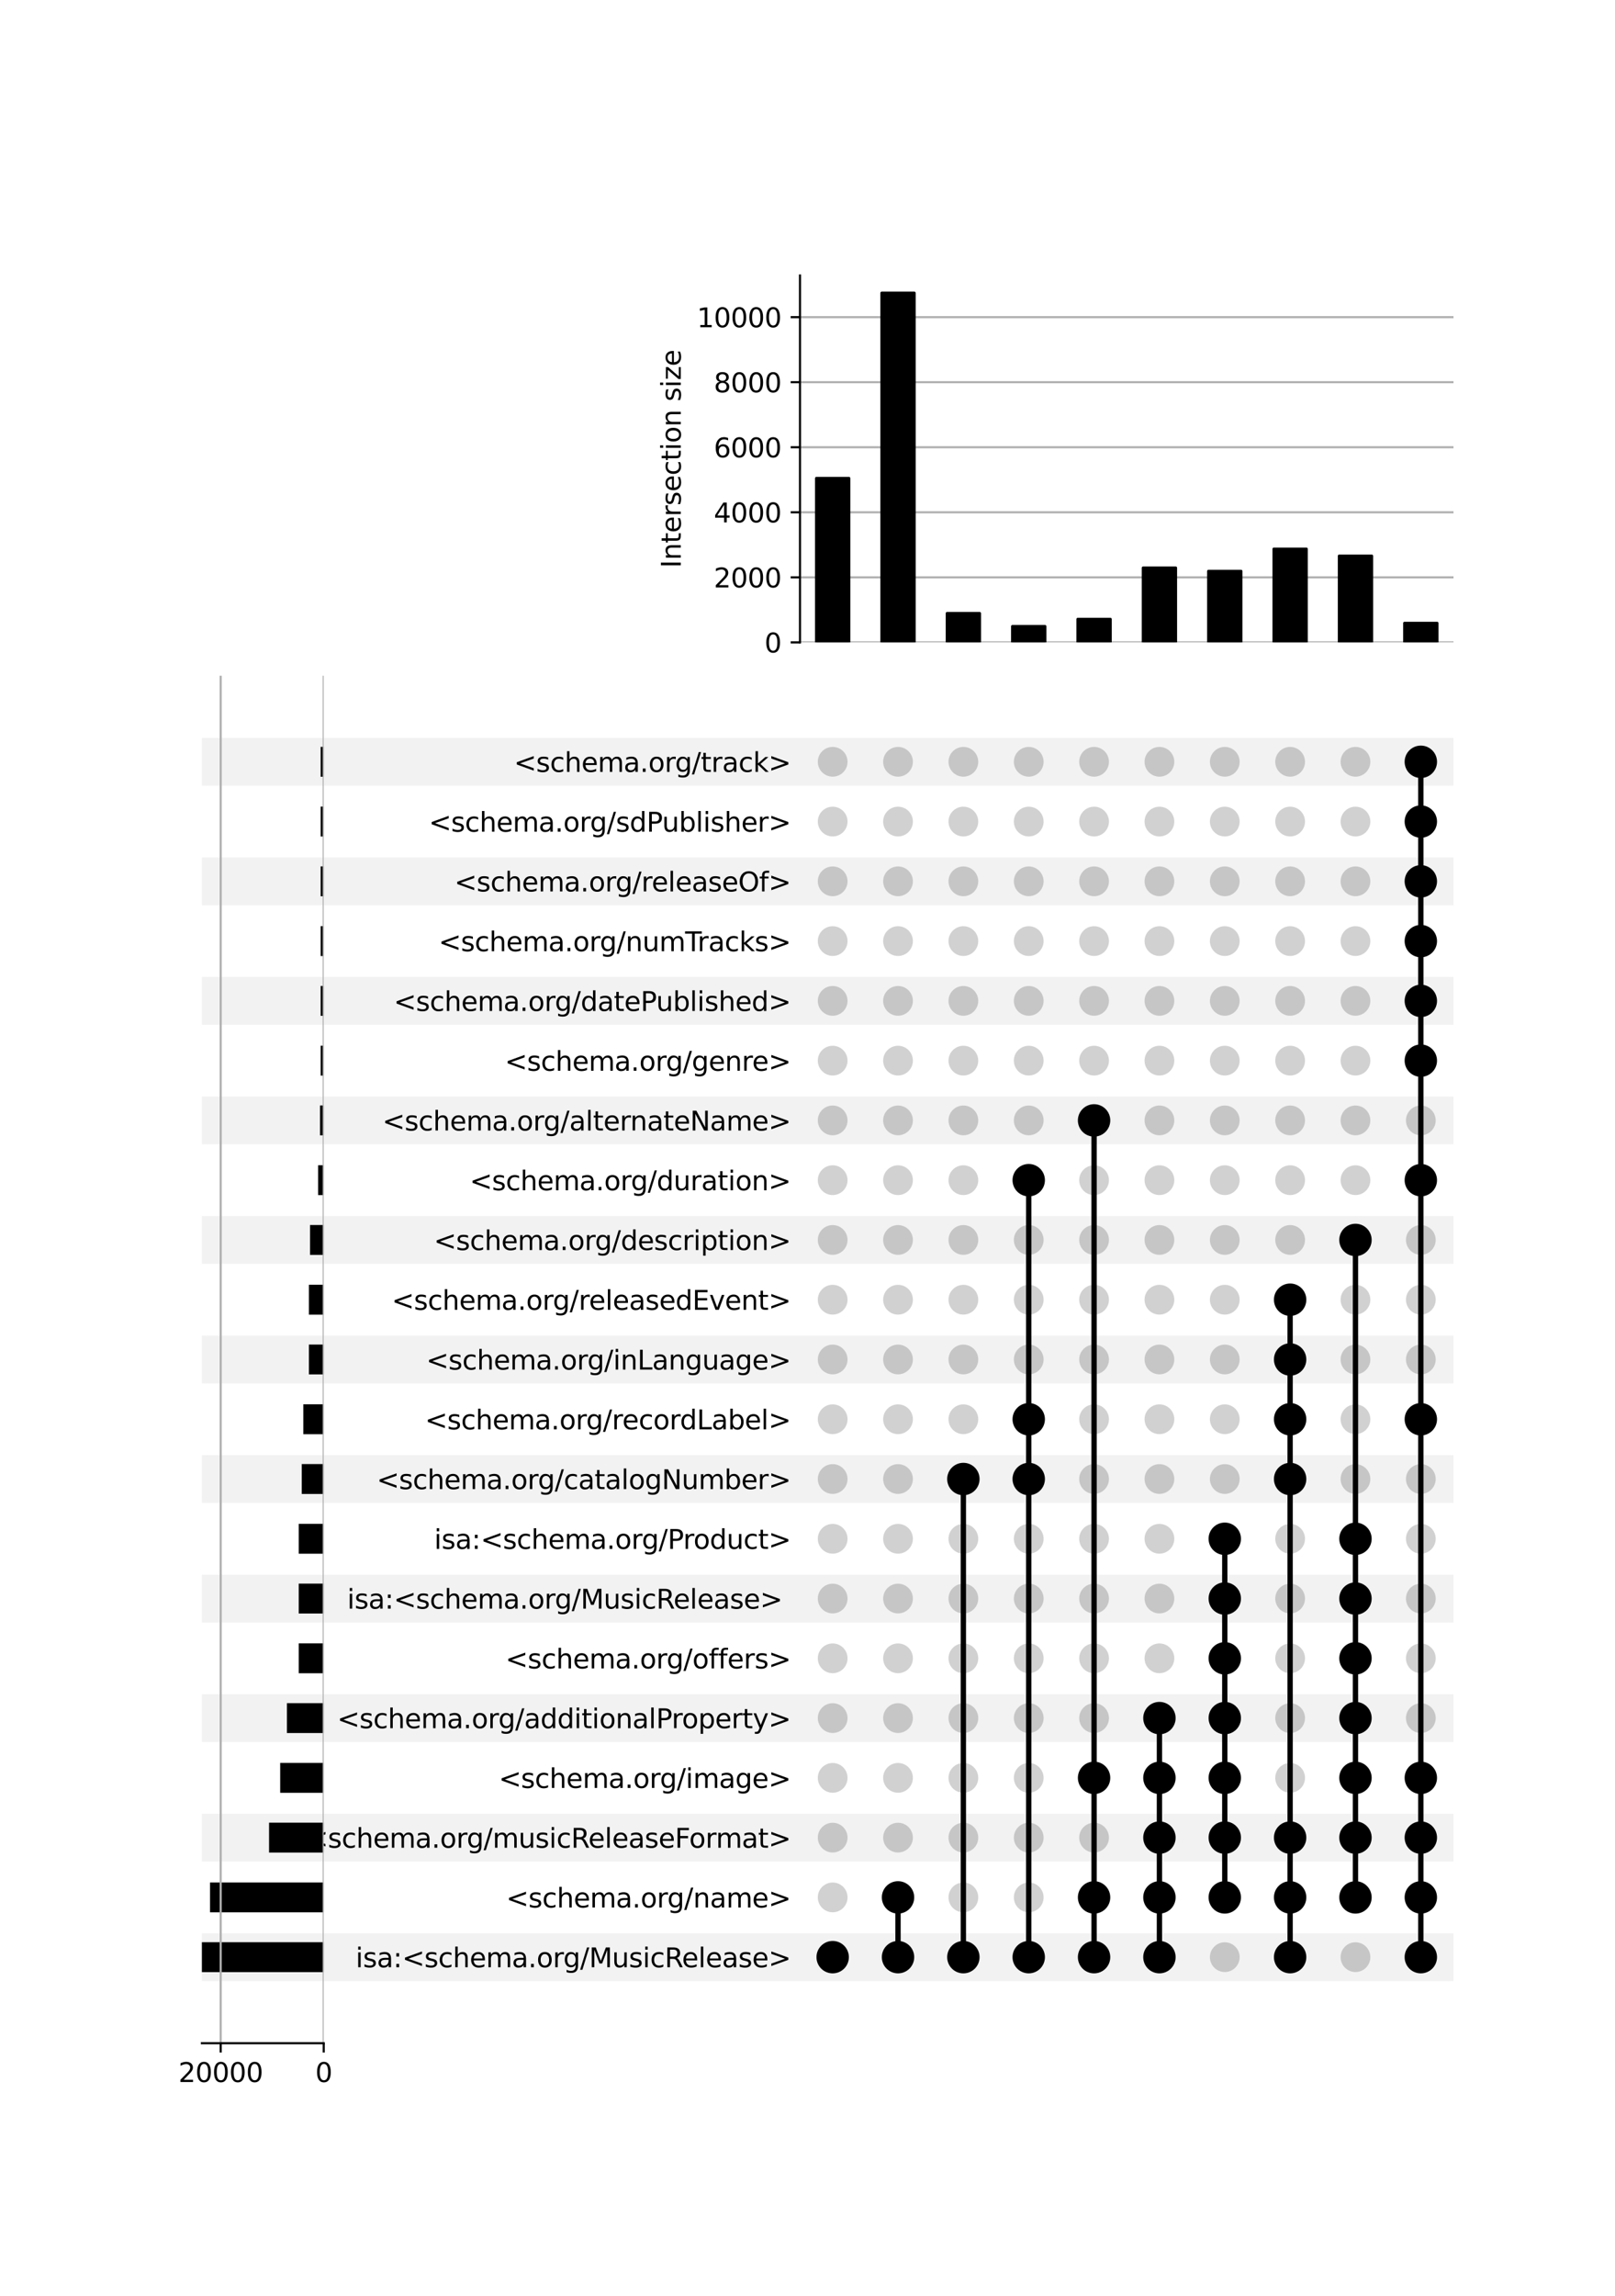 <?xml version="1.0" encoding="utf-8" standalone="no"?>
<!DOCTYPE svg PUBLIC "-//W3C//DTD SVG 1.1//EN"
  "http://www.w3.org/Graphics/SVG/1.1/DTD/svg11.dtd">
<svg xmlns:xlink="http://www.w3.org/1999/xlink" width="608pt" height="864pt" viewBox="0 0 608 864" xmlns="http://www.w3.org/2000/svg" version="1.1">
 <defs>
  <style type="text/css">*{stroke-linejoin: round; stroke-linecap: butt}</style>
 </defs>
 <g id="figure_1">
  <g id="patch_1">
   <path d="M 0 864 
L 608 864 
L 608 0 
L 0 0 
z
" style="fill: #ffffff"/>
  </g>
  <g id="axes_1">
   <g id="patch_2">
    <path d="M 76 745.567 
L 547.2 745.567 
L 547.2 727.572 
L 76 727.572 
z
" clip-path="url(#pb61d5bd931)" style="fill-opacity: 0.051"/>
   </g>
   <g id="patch_3">
    <path d="M 76 700.58 
L 547.2 700.58 
L 547.2 682.585 
L 76 682.585 
z
" clip-path="url(#pb61d5bd931)" style="fill-opacity: 0.051"/>
   </g>
   <g id="patch_4">
    <path d="M 76 655.593 
L 547.2 655.593 
L 547.2 637.598 
L 76 637.598 
z
" clip-path="url(#pb61d5bd931)" style="fill-opacity: 0.051"/>
   </g>
   <g id="patch_5">
    <path d="M 76 610.606 
L 547.2 610.606 
L 547.2 592.611 
L 76 592.611 
z
" clip-path="url(#pb61d5bd931)" style="fill-opacity: 0.051"/>
   </g>
   <g id="patch_6">
    <path d="M 76 565.619 
L 547.2 565.619 
L 547.2 547.624 
L 76 547.624 
z
" clip-path="url(#pb61d5bd931)" style="fill-opacity: 0.051"/>
   </g>
   <g id="patch_7">
    <path d="M 76 520.632 
L 547.2 520.632 
L 547.2 502.637 
L 76 502.637 
z
" clip-path="url(#pb61d5bd931)" style="fill-opacity: 0.051"/>
   </g>
   <g id="patch_8">
    <path d="M 76 475.645 
L 547.2 475.645 
L 547.2 457.65 
L 76 457.65 
z
" clip-path="url(#pb61d5bd931)" style="fill-opacity: 0.051"/>
   </g>
   <g id="patch_9">
    <path d="M 76 430.658 
L 547.2 430.658 
L 547.2 412.663 
L 76 412.663 
z
" clip-path="url(#pb61d5bd931)" style="fill-opacity: 0.051"/>
   </g>
   <g id="patch_10">
    <path d="M 76 385.671 
L 547.2 385.671 
L 547.2 367.677 
L 76 367.677 
z
" clip-path="url(#pb61d5bd931)" style="fill-opacity: 0.051"/>
   </g>
   <g id="patch_11">
    <path d="M 76 340.684 
L 547.2 340.684 
L 547.2 322.69 
L 76 322.69 
z
" clip-path="url(#pb61d5bd931)" style="fill-opacity: 0.051"/>
   </g>
   <g id="patch_12">
    <path d="M 76 295.697 
L 547.2 295.697 
L 547.2 277.703 
L 76 277.703 
z
" clip-path="url(#pb61d5bd931)" style="fill-opacity: 0.051"/>
   </g>
   <g id="matplotlib.axis_1"/>
   <g id="matplotlib.axis_2">
    <g id="ytick_1"/>
    <g id="ytick_2"/>
    <g id="ytick_3"/>
    <g id="ytick_4"/>
    <g id="ytick_5"/>
    <g id="ytick_6"/>
    <g id="ytick_7"/>
    <g id="ytick_8"/>
    <g id="ytick_9"/>
    <g id="ytick_10"/>
    <g id="ytick_11"/>
    <g id="ytick_12"/>
    <g id="ytick_13"/>
    <g id="ytick_14"/>
    <g id="ytick_15"/>
    <g id="ytick_16"/>
    <g id="ytick_17"/>
    <g id="ytick_18"/>
    <g id="ytick_19"/>
    <g id="ytick_20"/>
    <g id="ytick_21"/>
   </g>
  </g>
  <g id="axes_2">
   <g id="matplotlib.axis_3">
    <g id="ytick_22">
     <g id="line2d_1"/>
     <g id="text_1">
      <!-- isa:&lt;schema.org/MusicRelease&gt; -->
      <g transform="translate(133.889 740.369) scale(0.1 -0.1)">
       <defs>
        <path id="DejaVuSans-69" d="M 603 3500 
L 1178 3500 
L 1178 0 
L 603 0 
L 603 3500 
z
M 603 4863 
L 1178 4863 
L 1178 4134 
L 603 4134 
L 603 4863 
z
" transform="scale(0.016)"/>
        <path id="DejaVuSans-73" d="M 2834 3397 
L 2834 2853 
Q 2591 2978 2328 3040 
Q 2066 3103 1784 3103 
Q 1356 3103 1142 2972 
Q 928 2841 928 2578 
Q 928 2378 1081 2264 
Q 1234 2150 1697 2047 
L 1894 2003 
Q 2506 1872 2764 1633 
Q 3022 1394 3022 966 
Q 3022 478 2636 193 
Q 2250 -91 1575 -91 
Q 1294 -91 989 -36 
Q 684 19 347 128 
L 347 722 
Q 666 556 975 473 
Q 1284 391 1588 391 
Q 1994 391 2212 530 
Q 2431 669 2431 922 
Q 2431 1156 2273 1281 
Q 2116 1406 1581 1522 
L 1381 1569 
Q 847 1681 609 1914 
Q 372 2147 372 2553 
Q 372 3047 722 3315 
Q 1072 3584 1716 3584 
Q 2034 3584 2315 3537 
Q 2597 3491 2834 3397 
z
" transform="scale(0.016)"/>
        <path id="DejaVuSans-61" d="M 2194 1759 
Q 1497 1759 1228 1600 
Q 959 1441 959 1056 
Q 959 750 1161 570 
Q 1363 391 1709 391 
Q 2188 391 2477 730 
Q 2766 1069 2766 1631 
L 2766 1759 
L 2194 1759 
z
M 3341 1997 
L 3341 0 
L 2766 0 
L 2766 531 
Q 2569 213 2275 61 
Q 1981 -91 1556 -91 
Q 1019 -91 701 211 
Q 384 513 384 1019 
Q 384 1609 779 1909 
Q 1175 2209 1959 2209 
L 2766 2209 
L 2766 2266 
Q 2766 2663 2505 2880 
Q 2244 3097 1772 3097 
Q 1472 3097 1187 3025 
Q 903 2953 641 2809 
L 641 3341 
Q 956 3463 1253 3523 
Q 1550 3584 1831 3584 
Q 2591 3584 2966 3190 
Q 3341 2797 3341 1997 
z
" transform="scale(0.016)"/>
        <path id="DejaVuSans-3a" d="M 750 794 
L 1409 794 
L 1409 0 
L 750 0 
L 750 794 
z
M 750 3309 
L 1409 3309 
L 1409 2516 
L 750 2516 
L 750 3309 
z
" transform="scale(0.016)"/>
        <path id="DejaVuSans-3c" d="M 4684 3150 
L 1459 2003 
L 4684 863 
L 4684 294 
L 678 1747 
L 678 2266 
L 4684 3719 
L 4684 3150 
z
" transform="scale(0.016)"/>
        <path id="DejaVuSans-63" d="M 3122 3366 
L 3122 2828 
Q 2878 2963 2633 3030 
Q 2388 3097 2138 3097 
Q 1578 3097 1268 2742 
Q 959 2388 959 1747 
Q 959 1106 1268 751 
Q 1578 397 2138 397 
Q 2388 397 2633 464 
Q 2878 531 3122 666 
L 3122 134 
Q 2881 22 2623 -34 
Q 2366 -91 2075 -91 
Q 1284 -91 818 406 
Q 353 903 353 1747 
Q 353 2603 823 3093 
Q 1294 3584 2113 3584 
Q 2378 3584 2631 3529 
Q 2884 3475 3122 3366 
z
" transform="scale(0.016)"/>
        <path id="DejaVuSans-68" d="M 3513 2113 
L 3513 0 
L 2938 0 
L 2938 2094 
Q 2938 2591 2744 2837 
Q 2550 3084 2163 3084 
Q 1697 3084 1428 2787 
Q 1159 2491 1159 1978 
L 1159 0 
L 581 0 
L 581 4863 
L 1159 4863 
L 1159 2956 
Q 1366 3272 1645 3428 
Q 1925 3584 2291 3584 
Q 2894 3584 3203 3211 
Q 3513 2838 3513 2113 
z
" transform="scale(0.016)"/>
        <path id="DejaVuSans-65" d="M 3597 1894 
L 3597 1613 
L 953 1613 
Q 991 1019 1311 708 
Q 1631 397 2203 397 
Q 2534 397 2845 478 
Q 3156 559 3463 722 
L 3463 178 
Q 3153 47 2828 -22 
Q 2503 -91 2169 -91 
Q 1331 -91 842 396 
Q 353 884 353 1716 
Q 353 2575 817 3079 
Q 1281 3584 2069 3584 
Q 2775 3584 3186 3129 
Q 3597 2675 3597 1894 
z
M 3022 2063 
Q 3016 2534 2758 2815 
Q 2500 3097 2075 3097 
Q 1594 3097 1305 2825 
Q 1016 2553 972 2059 
L 3022 2063 
z
" transform="scale(0.016)"/>
        <path id="DejaVuSans-6d" d="M 3328 2828 
Q 3544 3216 3844 3400 
Q 4144 3584 4550 3584 
Q 5097 3584 5394 3201 
Q 5691 2819 5691 2113 
L 5691 0 
L 5113 0 
L 5113 2094 
Q 5113 2597 4934 2840 
Q 4756 3084 4391 3084 
Q 3944 3084 3684 2787 
Q 3425 2491 3425 1978 
L 3425 0 
L 2847 0 
L 2847 2094 
Q 2847 2600 2669 2842 
Q 2491 3084 2119 3084 
Q 1678 3084 1418 2786 
Q 1159 2488 1159 1978 
L 1159 0 
L 581 0 
L 581 3500 
L 1159 3500 
L 1159 2956 
Q 1356 3278 1631 3431 
Q 1906 3584 2284 3584 
Q 2666 3584 2933 3390 
Q 3200 3197 3328 2828 
z
" transform="scale(0.016)"/>
        <path id="DejaVuSans-2e" d="M 684 794 
L 1344 794 
L 1344 0 
L 684 0 
L 684 794 
z
" transform="scale(0.016)"/>
        <path id="DejaVuSans-6f" d="M 1959 3097 
Q 1497 3097 1228 2736 
Q 959 2375 959 1747 
Q 959 1119 1226 758 
Q 1494 397 1959 397 
Q 2419 397 2687 759 
Q 2956 1122 2956 1747 
Q 2956 2369 2687 2733 
Q 2419 3097 1959 3097 
z
M 1959 3584 
Q 2709 3584 3137 3096 
Q 3566 2609 3566 1747 
Q 3566 888 3137 398 
Q 2709 -91 1959 -91 
Q 1206 -91 779 398 
Q 353 888 353 1747 
Q 353 2609 779 3096 
Q 1206 3584 1959 3584 
z
" transform="scale(0.016)"/>
        <path id="DejaVuSans-72" d="M 2631 2963 
Q 2534 3019 2420 3045 
Q 2306 3072 2169 3072 
Q 1681 3072 1420 2755 
Q 1159 2438 1159 1844 
L 1159 0 
L 581 0 
L 581 3500 
L 1159 3500 
L 1159 2956 
Q 1341 3275 1631 3429 
Q 1922 3584 2338 3584 
Q 2397 3584 2469 3576 
Q 2541 3569 2628 3553 
L 2631 2963 
z
" transform="scale(0.016)"/>
        <path id="DejaVuSans-67" d="M 2906 1791 
Q 2906 2416 2648 2759 
Q 2391 3103 1925 3103 
Q 1463 3103 1205 2759 
Q 947 2416 947 1791 
Q 947 1169 1205 825 
Q 1463 481 1925 481 
Q 2391 481 2648 825 
Q 2906 1169 2906 1791 
z
M 3481 434 
Q 3481 -459 3084 -895 
Q 2688 -1331 1869 -1331 
Q 1566 -1331 1297 -1286 
Q 1028 -1241 775 -1147 
L 775 -588 
Q 1028 -725 1275 -790 
Q 1522 -856 1778 -856 
Q 2344 -856 2625 -561 
Q 2906 -266 2906 331 
L 2906 616 
Q 2728 306 2450 153 
Q 2172 0 1784 0 
Q 1141 0 747 490 
Q 353 981 353 1791 
Q 353 2603 747 3093 
Q 1141 3584 1784 3584 
Q 2172 3584 2450 3431 
Q 2728 3278 2906 2969 
L 2906 3500 
L 3481 3500 
L 3481 434 
z
" transform="scale(0.016)"/>
        <path id="DejaVuSans-2f" d="M 1625 4666 
L 2156 4666 
L 531 -594 
L 0 -594 
L 1625 4666 
z
" transform="scale(0.016)"/>
        <path id="DejaVuSans-4d" d="M 628 4666 
L 1569 4666 
L 2759 1491 
L 3956 4666 
L 4897 4666 
L 4897 0 
L 4281 0 
L 4281 4097 
L 3078 897 
L 2444 897 
L 1241 4097 
L 1241 0 
L 628 0 
L 628 4666 
z
" transform="scale(0.016)"/>
        <path id="DejaVuSans-75" d="M 544 1381 
L 544 3500 
L 1119 3500 
L 1119 1403 
Q 1119 906 1312 657 
Q 1506 409 1894 409 
Q 2359 409 2629 706 
Q 2900 1003 2900 1516 
L 2900 3500 
L 3475 3500 
L 3475 0 
L 2900 0 
L 2900 538 
Q 2691 219 2414 64 
Q 2138 -91 1772 -91 
Q 1169 -91 856 284 
Q 544 659 544 1381 
z
M 1991 3584 
L 1991 3584 
z
" transform="scale(0.016)"/>
        <path id="DejaVuSans-52" d="M 2841 2188 
Q 3044 2119 3236 1894 
Q 3428 1669 3622 1275 
L 4263 0 
L 3584 0 
L 2988 1197 
Q 2756 1666 2539 1819 
Q 2322 1972 1947 1972 
L 1259 1972 
L 1259 0 
L 628 0 
L 628 4666 
L 2053 4666 
Q 2853 4666 3247 4331 
Q 3641 3997 3641 3322 
Q 3641 2881 3436 2590 
Q 3231 2300 2841 2188 
z
M 1259 4147 
L 1259 2491 
L 2053 2491 
Q 2509 2491 2742 2702 
Q 2975 2913 2975 3322 
Q 2975 3731 2742 3939 
Q 2509 4147 2053 4147 
L 1259 4147 
z
" transform="scale(0.016)"/>
        <path id="DejaVuSans-6c" d="M 603 4863 
L 1178 4863 
L 1178 0 
L 603 0 
L 603 4863 
z
" transform="scale(0.016)"/>
        <path id="DejaVuSans-3e" d="M 678 3150 
L 678 3719 
L 4684 2266 
L 4684 1747 
L 678 294 
L 678 863 
L 3897 2003 
L 678 3150 
z
" transform="scale(0.016)"/>
       </defs>
       <use xlink:href="#DejaVuSans-69"/>
       <use xlink:href="#DejaVuSans-73" x="27.783"/>
       <use xlink:href="#DejaVuSans-61" x="79.883"/>
       <use xlink:href="#DejaVuSans-3a" x="141.162"/>
       <use xlink:href="#DejaVuSans-3c" x="174.854"/>
       <use xlink:href="#DejaVuSans-73" x="258.643"/>
       <use xlink:href="#DejaVuSans-63" x="310.742"/>
       <use xlink:href="#DejaVuSans-68" x="365.723"/>
       <use xlink:href="#DejaVuSans-65" x="429.102"/>
       <use xlink:href="#DejaVuSans-6d" x="490.625"/>
       <use xlink:href="#DejaVuSans-61" x="588.037"/>
       <use xlink:href="#DejaVuSans-2e" x="649.316"/>
       <use xlink:href="#DejaVuSans-6f" x="681.104"/>
       <use xlink:href="#DejaVuSans-72" x="742.285"/>
       <use xlink:href="#DejaVuSans-67" x="781.648"/>
       <use xlink:href="#DejaVuSans-2f" x="845.125"/>
       <use xlink:href="#DejaVuSans-4d" x="878.816"/>
       <use xlink:href="#DejaVuSans-75" x="965.096"/>
       <use xlink:href="#DejaVuSans-73" x="1028.475"/>
       <use xlink:href="#DejaVuSans-69" x="1080.574"/>
       <use xlink:href="#DejaVuSans-63" x="1108.357"/>
       <use xlink:href="#DejaVuSans-52" x="1163.338"/>
       <use xlink:href="#DejaVuSans-65" x="1228.32"/>
       <use xlink:href="#DejaVuSans-6c" x="1289.844"/>
       <use xlink:href="#DejaVuSans-65" x="1317.627"/>
       <use xlink:href="#DejaVuSans-61" x="1379.15"/>
       <use xlink:href="#DejaVuSans-73" x="1440.43"/>
       <use xlink:href="#DejaVuSans-65" x="1492.529"/>
       <use xlink:href="#DejaVuSans-3e" x="1554.053"/>
      </g>
     </g>
    </g>
    <g id="ytick_23">
     <g id="line2d_2"/>
     <g id="text_2">
      <!-- &lt;schema.org/name&gt; -->
      <g transform="translate(190.539 717.875) scale(0.1 -0.1)">
       <defs>
        <path id="DejaVuSans-6e" d="M 3513 2113 
L 3513 0 
L 2938 0 
L 2938 2094 
Q 2938 2591 2744 2837 
Q 2550 3084 2163 3084 
Q 1697 3084 1428 2787 
Q 1159 2491 1159 1978 
L 1159 0 
L 581 0 
L 581 3500 
L 1159 3500 
L 1159 2956 
Q 1366 3272 1645 3428 
Q 1925 3584 2291 3584 
Q 2894 3584 3203 3211 
Q 3513 2838 3513 2113 
z
" transform="scale(0.016)"/>
       </defs>
       <use xlink:href="#DejaVuSans-3c"/>
       <use xlink:href="#DejaVuSans-73" x="83.789"/>
       <use xlink:href="#DejaVuSans-63" x="135.889"/>
       <use xlink:href="#DejaVuSans-68" x="190.869"/>
       <use xlink:href="#DejaVuSans-65" x="254.248"/>
       <use xlink:href="#DejaVuSans-6d" x="315.771"/>
       <use xlink:href="#DejaVuSans-61" x="413.184"/>
       <use xlink:href="#DejaVuSans-2e" x="474.463"/>
       <use xlink:href="#DejaVuSans-6f" x="506.25"/>
       <use xlink:href="#DejaVuSans-72" x="567.432"/>
       <use xlink:href="#DejaVuSans-67" x="606.795"/>
       <use xlink:href="#DejaVuSans-2f" x="670.271"/>
       <use xlink:href="#DejaVuSans-6e" x="703.963"/>
       <use xlink:href="#DejaVuSans-61" x="767.342"/>
       <use xlink:href="#DejaVuSans-6d" x="828.621"/>
       <use xlink:href="#DejaVuSans-65" x="926.033"/>
       <use xlink:href="#DejaVuSans-3e" x="987.557"/>
      </g>
     </g>
    </g>
    <g id="ytick_24">
     <g id="line2d_3"/>
     <g id="text_3">
      <!-- &lt;schema.org/musicReleaseFormat&gt; -->
      <g transform="translate(115.028 695.382) scale(0.1 -0.1)">
       <defs>
        <path id="DejaVuSans-46" d="M 628 4666 
L 3309 4666 
L 3309 4134 
L 1259 4134 
L 1259 2759 
L 3109 2759 
L 3109 2228 
L 1259 2228 
L 1259 0 
L 628 0 
L 628 4666 
z
" transform="scale(0.016)"/>
        <path id="DejaVuSans-74" d="M 1172 4494 
L 1172 3500 
L 2356 3500 
L 2356 3053 
L 1172 3053 
L 1172 1153 
Q 1172 725 1289 603 
Q 1406 481 1766 481 
L 2356 481 
L 2356 0 
L 1766 0 
Q 1100 0 847 248 
Q 594 497 594 1153 
L 594 3053 
L 172 3053 
L 172 3500 
L 594 3500 
L 594 4494 
L 1172 4494 
z
" transform="scale(0.016)"/>
       </defs>
       <use xlink:href="#DejaVuSans-3c"/>
       <use xlink:href="#DejaVuSans-73" x="83.789"/>
       <use xlink:href="#DejaVuSans-63" x="135.889"/>
       <use xlink:href="#DejaVuSans-68" x="190.869"/>
       <use xlink:href="#DejaVuSans-65" x="254.248"/>
       <use xlink:href="#DejaVuSans-6d" x="315.771"/>
       <use xlink:href="#DejaVuSans-61" x="413.184"/>
       <use xlink:href="#DejaVuSans-2e" x="474.463"/>
       <use xlink:href="#DejaVuSans-6f" x="506.25"/>
       <use xlink:href="#DejaVuSans-72" x="567.432"/>
       <use xlink:href="#DejaVuSans-67" x="606.795"/>
       <use xlink:href="#DejaVuSans-2f" x="670.271"/>
       <use xlink:href="#DejaVuSans-6d" x="703.963"/>
       <use xlink:href="#DejaVuSans-75" x="801.375"/>
       <use xlink:href="#DejaVuSans-73" x="864.754"/>
       <use xlink:href="#DejaVuSans-69" x="916.854"/>
       <use xlink:href="#DejaVuSans-63" x="944.637"/>
       <use xlink:href="#DejaVuSans-52" x="999.617"/>
       <use xlink:href="#DejaVuSans-65" x="1064.6"/>
       <use xlink:href="#DejaVuSans-6c" x="1126.123"/>
       <use xlink:href="#DejaVuSans-65" x="1153.906"/>
       <use xlink:href="#DejaVuSans-61" x="1215.43"/>
       <use xlink:href="#DejaVuSans-73" x="1276.709"/>
       <use xlink:href="#DejaVuSans-65" x="1328.809"/>
       <use xlink:href="#DejaVuSans-46" x="1390.332"/>
       <use xlink:href="#DejaVuSans-6f" x="1444.227"/>
       <use xlink:href="#DejaVuSans-72" x="1505.408"/>
       <use xlink:href="#DejaVuSans-6d" x="1544.771"/>
       <use xlink:href="#DejaVuSans-61" x="1642.184"/>
       <use xlink:href="#DejaVuSans-74" x="1703.463"/>
       <use xlink:href="#DejaVuSans-3e" x="1742.672"/>
      </g>
     </g>
    </g>
    <g id="ytick_25">
     <g id="line2d_4"/>
     <g id="text_4">
      <!-- &lt;schema.org/image&gt; -->
      <g transform="translate(187.75 672.888) scale(0.1 -0.1)">
       <use xlink:href="#DejaVuSans-3c"/>
       <use xlink:href="#DejaVuSans-73" x="83.789"/>
       <use xlink:href="#DejaVuSans-63" x="135.889"/>
       <use xlink:href="#DejaVuSans-68" x="190.869"/>
       <use xlink:href="#DejaVuSans-65" x="254.248"/>
       <use xlink:href="#DejaVuSans-6d" x="315.771"/>
       <use xlink:href="#DejaVuSans-61" x="413.184"/>
       <use xlink:href="#DejaVuSans-2e" x="474.463"/>
       <use xlink:href="#DejaVuSans-6f" x="506.25"/>
       <use xlink:href="#DejaVuSans-72" x="567.432"/>
       <use xlink:href="#DejaVuSans-67" x="606.795"/>
       <use xlink:href="#DejaVuSans-2f" x="670.271"/>
       <use xlink:href="#DejaVuSans-69" x="703.963"/>
       <use xlink:href="#DejaVuSans-6d" x="731.746"/>
       <use xlink:href="#DejaVuSans-61" x="829.158"/>
       <use xlink:href="#DejaVuSans-67" x="890.438"/>
       <use xlink:href="#DejaVuSans-65" x="953.914"/>
       <use xlink:href="#DejaVuSans-3e" x="1015.438"/>
      </g>
     </g>
    </g>
    <g id="ytick_26">
     <g id="line2d_5"/>
     <g id="text_5">
      <!-- &lt;schema.org/additionalProperty&gt; -->
      <g transform="translate(126.924 650.395) scale(0.1 -0.1)">
       <defs>
        <path id="DejaVuSans-64" d="M 2906 2969 
L 2906 4863 
L 3481 4863 
L 3481 0 
L 2906 0 
L 2906 525 
Q 2725 213 2448 61 
Q 2172 -91 1784 -91 
Q 1150 -91 751 415 
Q 353 922 353 1747 
Q 353 2572 751 3078 
Q 1150 3584 1784 3584 
Q 2172 3584 2448 3432 
Q 2725 3281 2906 2969 
z
M 947 1747 
Q 947 1113 1208 752 
Q 1469 391 1925 391 
Q 2381 391 2643 752 
Q 2906 1113 2906 1747 
Q 2906 2381 2643 2742 
Q 2381 3103 1925 3103 
Q 1469 3103 1208 2742 
Q 947 2381 947 1747 
z
" transform="scale(0.016)"/>
        <path id="DejaVuSans-50" d="M 1259 4147 
L 1259 2394 
L 2053 2394 
Q 2494 2394 2734 2622 
Q 2975 2850 2975 3272 
Q 2975 3691 2734 3919 
Q 2494 4147 2053 4147 
L 1259 4147 
z
M 628 4666 
L 2053 4666 
Q 2838 4666 3239 4311 
Q 3641 3956 3641 3272 
Q 3641 2581 3239 2228 
Q 2838 1875 2053 1875 
L 1259 1875 
L 1259 0 
L 628 0 
L 628 4666 
z
" transform="scale(0.016)"/>
        <path id="DejaVuSans-70" d="M 1159 525 
L 1159 -1331 
L 581 -1331 
L 581 3500 
L 1159 3500 
L 1159 2969 
Q 1341 3281 1617 3432 
Q 1894 3584 2278 3584 
Q 2916 3584 3314 3078 
Q 3713 2572 3713 1747 
Q 3713 922 3314 415 
Q 2916 -91 2278 -91 
Q 1894 -91 1617 61 
Q 1341 213 1159 525 
z
M 3116 1747 
Q 3116 2381 2855 2742 
Q 2594 3103 2138 3103 
Q 1681 3103 1420 2742 
Q 1159 2381 1159 1747 
Q 1159 1113 1420 752 
Q 1681 391 2138 391 
Q 2594 391 2855 752 
Q 3116 1113 3116 1747 
z
" transform="scale(0.016)"/>
        <path id="DejaVuSans-79" d="M 2059 -325 
Q 1816 -950 1584 -1140 
Q 1353 -1331 966 -1331 
L 506 -1331 
L 506 -850 
L 844 -850 
Q 1081 -850 1212 -737 
Q 1344 -625 1503 -206 
L 1606 56 
L 191 3500 
L 800 3500 
L 1894 763 
L 2988 3500 
L 3597 3500 
L 2059 -325 
z
" transform="scale(0.016)"/>
       </defs>
       <use xlink:href="#DejaVuSans-3c"/>
       <use xlink:href="#DejaVuSans-73" x="83.789"/>
       <use xlink:href="#DejaVuSans-63" x="135.889"/>
       <use xlink:href="#DejaVuSans-68" x="190.869"/>
       <use xlink:href="#DejaVuSans-65" x="254.248"/>
       <use xlink:href="#DejaVuSans-6d" x="315.771"/>
       <use xlink:href="#DejaVuSans-61" x="413.184"/>
       <use xlink:href="#DejaVuSans-2e" x="474.463"/>
       <use xlink:href="#DejaVuSans-6f" x="506.25"/>
       <use xlink:href="#DejaVuSans-72" x="567.432"/>
       <use xlink:href="#DejaVuSans-67" x="606.795"/>
       <use xlink:href="#DejaVuSans-2f" x="670.271"/>
       <use xlink:href="#DejaVuSans-61" x="703.963"/>
       <use xlink:href="#DejaVuSans-64" x="765.242"/>
       <use xlink:href="#DejaVuSans-64" x="828.719"/>
       <use xlink:href="#DejaVuSans-69" x="892.195"/>
       <use xlink:href="#DejaVuSans-74" x="919.979"/>
       <use xlink:href="#DejaVuSans-69" x="959.188"/>
       <use xlink:href="#DejaVuSans-6f" x="986.971"/>
       <use xlink:href="#DejaVuSans-6e" x="1048.152"/>
       <use xlink:href="#DejaVuSans-61" x="1111.531"/>
       <use xlink:href="#DejaVuSans-6c" x="1172.811"/>
       <use xlink:href="#DejaVuSans-50" x="1200.594"/>
       <use xlink:href="#DejaVuSans-72" x="1259.146"/>
       <use xlink:href="#DejaVuSans-6f" x="1298.01"/>
       <use xlink:href="#DejaVuSans-70" x="1359.191"/>
       <use xlink:href="#DejaVuSans-65" x="1422.668"/>
       <use xlink:href="#DejaVuSans-72" x="1484.191"/>
       <use xlink:href="#DejaVuSans-74" x="1525.305"/>
       <use xlink:href="#DejaVuSans-79" x="1564.514"/>
       <use xlink:href="#DejaVuSans-3e" x="1623.693"/>
      </g>
     </g>
    </g>
    <g id="ytick_27">
     <g id="line2d_6"/>
     <g id="text_6">
      <!-- &lt;schema.org/offers&gt; -->
      <g transform="translate(190.266 627.901) scale(0.1 -0.1)">
       <defs>
        <path id="DejaVuSans-66" d="M 2375 4863 
L 2375 4384 
L 1825 4384 
Q 1516 4384 1395 4259 
Q 1275 4134 1275 3809 
L 1275 3500 
L 2222 3500 
L 2222 3053 
L 1275 3053 
L 1275 0 
L 697 0 
L 697 3053 
L 147 3053 
L 147 3500 
L 697 3500 
L 697 3744 
Q 697 4328 969 4595 
Q 1241 4863 1831 4863 
L 2375 4863 
z
" transform="scale(0.016)"/>
       </defs>
       <use xlink:href="#DejaVuSans-3c"/>
       <use xlink:href="#DejaVuSans-73" x="83.789"/>
       <use xlink:href="#DejaVuSans-63" x="135.889"/>
       <use xlink:href="#DejaVuSans-68" x="190.869"/>
       <use xlink:href="#DejaVuSans-65" x="254.248"/>
       <use xlink:href="#DejaVuSans-6d" x="315.771"/>
       <use xlink:href="#DejaVuSans-61" x="413.184"/>
       <use xlink:href="#DejaVuSans-2e" x="474.463"/>
       <use xlink:href="#DejaVuSans-6f" x="506.25"/>
       <use xlink:href="#DejaVuSans-72" x="567.432"/>
       <use xlink:href="#DejaVuSans-67" x="606.795"/>
       <use xlink:href="#DejaVuSans-2f" x="670.271"/>
       <use xlink:href="#DejaVuSans-6f" x="703.963"/>
       <use xlink:href="#DejaVuSans-66" x="765.145"/>
       <use xlink:href="#DejaVuSans-66" x="800.35"/>
       <use xlink:href="#DejaVuSans-65" x="835.555"/>
       <use xlink:href="#DejaVuSans-72" x="897.078"/>
       <use xlink:href="#DejaVuSans-73" x="938.191"/>
       <use xlink:href="#DejaVuSans-3e" x="990.291"/>
      </g>
     </g>
    </g>
    <g id="ytick_28">
     <g id="line2d_7"/>
     <g id="text_7">
      <!-- isa:&lt;schema.org/MusicRelease&gt;  -->
      <g transform="translate(130.711 605.408) scale(0.1 -0.1)">
       <defs>
        <path id="DejaVuSans-20" transform="scale(0.016)"/>
       </defs>
       <use xlink:href="#DejaVuSans-69"/>
       <use xlink:href="#DejaVuSans-73" x="27.783"/>
       <use xlink:href="#DejaVuSans-61" x="79.883"/>
       <use xlink:href="#DejaVuSans-3a" x="141.162"/>
       <use xlink:href="#DejaVuSans-3c" x="174.854"/>
       <use xlink:href="#DejaVuSans-73" x="258.643"/>
       <use xlink:href="#DejaVuSans-63" x="310.742"/>
       <use xlink:href="#DejaVuSans-68" x="365.723"/>
       <use xlink:href="#DejaVuSans-65" x="429.102"/>
       <use xlink:href="#DejaVuSans-6d" x="490.625"/>
       <use xlink:href="#DejaVuSans-61" x="588.037"/>
       <use xlink:href="#DejaVuSans-2e" x="649.316"/>
       <use xlink:href="#DejaVuSans-6f" x="681.104"/>
       <use xlink:href="#DejaVuSans-72" x="742.285"/>
       <use xlink:href="#DejaVuSans-67" x="781.648"/>
       <use xlink:href="#DejaVuSans-2f" x="845.125"/>
       <use xlink:href="#DejaVuSans-4d" x="878.816"/>
       <use xlink:href="#DejaVuSans-75" x="965.096"/>
       <use xlink:href="#DejaVuSans-73" x="1028.475"/>
       <use xlink:href="#DejaVuSans-69" x="1080.574"/>
       <use xlink:href="#DejaVuSans-63" x="1108.357"/>
       <use xlink:href="#DejaVuSans-52" x="1163.338"/>
       <use xlink:href="#DejaVuSans-65" x="1228.32"/>
       <use xlink:href="#DejaVuSans-6c" x="1289.844"/>
       <use xlink:href="#DejaVuSans-65" x="1317.627"/>
       <use xlink:href="#DejaVuSans-61" x="1379.15"/>
       <use xlink:href="#DejaVuSans-73" x="1440.43"/>
       <use xlink:href="#DejaVuSans-65" x="1492.529"/>
       <use xlink:href="#DejaVuSans-3e" x="1554.053"/>
       <use xlink:href="#DejaVuSans-20" x="1637.842"/>
      </g>
     </g>
    </g>
    <g id="ytick_29">
     <g id="line2d_8"/>
     <g id="text_8">
      <!-- isa:&lt;schema.org/Product&gt; -->
      <g transform="translate(163.45 582.914) scale(0.1 -0.1)">
       <use xlink:href="#DejaVuSans-69"/>
       <use xlink:href="#DejaVuSans-73" x="27.783"/>
       <use xlink:href="#DejaVuSans-61" x="79.883"/>
       <use xlink:href="#DejaVuSans-3a" x="141.162"/>
       <use xlink:href="#DejaVuSans-3c" x="174.854"/>
       <use xlink:href="#DejaVuSans-73" x="258.643"/>
       <use xlink:href="#DejaVuSans-63" x="310.742"/>
       <use xlink:href="#DejaVuSans-68" x="365.723"/>
       <use xlink:href="#DejaVuSans-65" x="429.102"/>
       <use xlink:href="#DejaVuSans-6d" x="490.625"/>
       <use xlink:href="#DejaVuSans-61" x="588.037"/>
       <use xlink:href="#DejaVuSans-2e" x="649.316"/>
       <use xlink:href="#DejaVuSans-6f" x="681.104"/>
       <use xlink:href="#DejaVuSans-72" x="742.285"/>
       <use xlink:href="#DejaVuSans-67" x="781.648"/>
       <use xlink:href="#DejaVuSans-2f" x="845.125"/>
       <use xlink:href="#DejaVuSans-50" x="878.816"/>
       <use xlink:href="#DejaVuSans-72" x="937.369"/>
       <use xlink:href="#DejaVuSans-6f" x="976.232"/>
       <use xlink:href="#DejaVuSans-64" x="1037.414"/>
       <use xlink:href="#DejaVuSans-75" x="1100.891"/>
       <use xlink:href="#DejaVuSans-63" x="1164.27"/>
       <use xlink:href="#DejaVuSans-74" x="1219.25"/>
       <use xlink:href="#DejaVuSans-3e" x="1258.459"/>
      </g>
     </g>
    </g>
    <g id="ytick_30">
     <g id="line2d_9"/>
     <g id="text_9">
      <!-- &lt;schema.org/catalogNumber&gt; -->
      <g transform="translate(141.806 560.421) scale(0.1 -0.1)">
       <defs>
        <path id="DejaVuSans-4e" d="M 628 4666 
L 1478 4666 
L 3547 763 
L 3547 4666 
L 4159 4666 
L 4159 0 
L 3309 0 
L 1241 3903 
L 1241 0 
L 628 0 
L 628 4666 
z
" transform="scale(0.016)"/>
        <path id="DejaVuSans-62" d="M 3116 1747 
Q 3116 2381 2855 2742 
Q 2594 3103 2138 3103 
Q 1681 3103 1420 2742 
Q 1159 2381 1159 1747 
Q 1159 1113 1420 752 
Q 1681 391 2138 391 
Q 2594 391 2855 752 
Q 3116 1113 3116 1747 
z
M 1159 2969 
Q 1341 3281 1617 3432 
Q 1894 3584 2278 3584 
Q 2916 3584 3314 3078 
Q 3713 2572 3713 1747 
Q 3713 922 3314 415 
Q 2916 -91 2278 -91 
Q 1894 -91 1617 61 
Q 1341 213 1159 525 
L 1159 0 
L 581 0 
L 581 4863 
L 1159 4863 
L 1159 2969 
z
" transform="scale(0.016)"/>
       </defs>
       <use xlink:href="#DejaVuSans-3c"/>
       <use xlink:href="#DejaVuSans-73" x="83.789"/>
       <use xlink:href="#DejaVuSans-63" x="135.889"/>
       <use xlink:href="#DejaVuSans-68" x="190.869"/>
       <use xlink:href="#DejaVuSans-65" x="254.248"/>
       <use xlink:href="#DejaVuSans-6d" x="315.771"/>
       <use xlink:href="#DejaVuSans-61" x="413.184"/>
       <use xlink:href="#DejaVuSans-2e" x="474.463"/>
       <use xlink:href="#DejaVuSans-6f" x="506.25"/>
       <use xlink:href="#DejaVuSans-72" x="567.432"/>
       <use xlink:href="#DejaVuSans-67" x="606.795"/>
       <use xlink:href="#DejaVuSans-2f" x="670.271"/>
       <use xlink:href="#DejaVuSans-63" x="703.963"/>
       <use xlink:href="#DejaVuSans-61" x="758.943"/>
       <use xlink:href="#DejaVuSans-74" x="820.223"/>
       <use xlink:href="#DejaVuSans-61" x="859.432"/>
       <use xlink:href="#DejaVuSans-6c" x="920.711"/>
       <use xlink:href="#DejaVuSans-6f" x="948.494"/>
       <use xlink:href="#DejaVuSans-67" x="1009.676"/>
       <use xlink:href="#DejaVuSans-4e" x="1073.152"/>
       <use xlink:href="#DejaVuSans-75" x="1147.957"/>
       <use xlink:href="#DejaVuSans-6d" x="1211.336"/>
       <use xlink:href="#DejaVuSans-62" x="1308.748"/>
       <use xlink:href="#DejaVuSans-65" x="1372.225"/>
       <use xlink:href="#DejaVuSans-72" x="1433.748"/>
       <use xlink:href="#DejaVuSans-3e" x="1474.861"/>
      </g>
     </g>
    </g>
    <g id="ytick_31">
     <g id="line2d_10"/>
     <g id="text_10">
      <!-- &lt;schema.org/recordLabel&gt; -->
      <g transform="translate(159.978 537.927) scale(0.1 -0.1)">
       <defs>
        <path id="DejaVuSans-4c" d="M 628 4666 
L 1259 4666 
L 1259 531 
L 3531 531 
L 3531 0 
L 628 0 
L 628 4666 
z
" transform="scale(0.016)"/>
       </defs>
       <use xlink:href="#DejaVuSans-3c"/>
       <use xlink:href="#DejaVuSans-73" x="83.789"/>
       <use xlink:href="#DejaVuSans-63" x="135.889"/>
       <use xlink:href="#DejaVuSans-68" x="190.869"/>
       <use xlink:href="#DejaVuSans-65" x="254.248"/>
       <use xlink:href="#DejaVuSans-6d" x="315.771"/>
       <use xlink:href="#DejaVuSans-61" x="413.184"/>
       <use xlink:href="#DejaVuSans-2e" x="474.463"/>
       <use xlink:href="#DejaVuSans-6f" x="506.25"/>
       <use xlink:href="#DejaVuSans-72" x="567.432"/>
       <use xlink:href="#DejaVuSans-67" x="606.795"/>
       <use xlink:href="#DejaVuSans-2f" x="670.271"/>
       <use xlink:href="#DejaVuSans-72" x="703.963"/>
       <use xlink:href="#DejaVuSans-65" x="742.826"/>
       <use xlink:href="#DejaVuSans-63" x="804.35"/>
       <use xlink:href="#DejaVuSans-6f" x="859.33"/>
       <use xlink:href="#DejaVuSans-72" x="920.512"/>
       <use xlink:href="#DejaVuSans-64" x="959.875"/>
       <use xlink:href="#DejaVuSans-4c" x="1023.352"/>
       <use xlink:href="#DejaVuSans-61" x="1079.064"/>
       <use xlink:href="#DejaVuSans-62" x="1140.344"/>
       <use xlink:href="#DejaVuSans-65" x="1203.82"/>
       <use xlink:href="#DejaVuSans-6c" x="1265.344"/>
       <use xlink:href="#DejaVuSans-3e" x="1293.127"/>
      </g>
     </g>
    </g>
    <g id="ytick_32">
     <g id="line2d_11"/>
     <g id="text_11">
      <!-- &lt;schema.org/inLanguage&gt; -->
      <g transform="translate(160.43 515.434) scale(0.1 -0.1)">
       <use xlink:href="#DejaVuSans-3c"/>
       <use xlink:href="#DejaVuSans-73" x="83.789"/>
       <use xlink:href="#DejaVuSans-63" x="135.889"/>
       <use xlink:href="#DejaVuSans-68" x="190.869"/>
       <use xlink:href="#DejaVuSans-65" x="254.248"/>
       <use xlink:href="#DejaVuSans-6d" x="315.771"/>
       <use xlink:href="#DejaVuSans-61" x="413.184"/>
       <use xlink:href="#DejaVuSans-2e" x="474.463"/>
       <use xlink:href="#DejaVuSans-6f" x="506.25"/>
       <use xlink:href="#DejaVuSans-72" x="567.432"/>
       <use xlink:href="#DejaVuSans-67" x="606.795"/>
       <use xlink:href="#DejaVuSans-2f" x="670.271"/>
       <use xlink:href="#DejaVuSans-69" x="703.963"/>
       <use xlink:href="#DejaVuSans-6e" x="731.746"/>
       <use xlink:href="#DejaVuSans-4c" x="795.125"/>
       <use xlink:href="#DejaVuSans-61" x="850.838"/>
       <use xlink:href="#DejaVuSans-6e" x="912.117"/>
       <use xlink:href="#DejaVuSans-67" x="975.496"/>
       <use xlink:href="#DejaVuSans-75" x="1038.973"/>
       <use xlink:href="#DejaVuSans-61" x="1102.352"/>
       <use xlink:href="#DejaVuSans-67" x="1163.631"/>
       <use xlink:href="#DejaVuSans-65" x="1227.107"/>
       <use xlink:href="#DejaVuSans-3e" x="1288.631"/>
      </g>
     </g>
    </g>
    <g id="ytick_33">
     <g id="line2d_12"/>
     <g id="text_12">
      <!-- &lt;schema.org/releasedEvent&gt; -->
      <g transform="translate(147.441 492.94) scale(0.1 -0.1)">
       <defs>
        <path id="DejaVuSans-45" d="M 628 4666 
L 3578 4666 
L 3578 4134 
L 1259 4134 
L 1259 2753 
L 3481 2753 
L 3481 2222 
L 1259 2222 
L 1259 531 
L 3634 531 
L 3634 0 
L 628 0 
L 628 4666 
z
" transform="scale(0.016)"/>
        <path id="DejaVuSans-76" d="M 191 3500 
L 800 3500 
L 1894 563 
L 2988 3500 
L 3597 3500 
L 2284 0 
L 1503 0 
L 191 3500 
z
" transform="scale(0.016)"/>
       </defs>
       <use xlink:href="#DejaVuSans-3c"/>
       <use xlink:href="#DejaVuSans-73" x="83.789"/>
       <use xlink:href="#DejaVuSans-63" x="135.889"/>
       <use xlink:href="#DejaVuSans-68" x="190.869"/>
       <use xlink:href="#DejaVuSans-65" x="254.248"/>
       <use xlink:href="#DejaVuSans-6d" x="315.771"/>
       <use xlink:href="#DejaVuSans-61" x="413.184"/>
       <use xlink:href="#DejaVuSans-2e" x="474.463"/>
       <use xlink:href="#DejaVuSans-6f" x="506.25"/>
       <use xlink:href="#DejaVuSans-72" x="567.432"/>
       <use xlink:href="#DejaVuSans-67" x="606.795"/>
       <use xlink:href="#DejaVuSans-2f" x="670.271"/>
       <use xlink:href="#DejaVuSans-72" x="703.963"/>
       <use xlink:href="#DejaVuSans-65" x="742.826"/>
       <use xlink:href="#DejaVuSans-6c" x="804.35"/>
       <use xlink:href="#DejaVuSans-65" x="832.133"/>
       <use xlink:href="#DejaVuSans-61" x="893.656"/>
       <use xlink:href="#DejaVuSans-73" x="954.936"/>
       <use xlink:href="#DejaVuSans-65" x="1007.035"/>
       <use xlink:href="#DejaVuSans-64" x="1068.559"/>
       <use xlink:href="#DejaVuSans-45" x="1132.035"/>
       <use xlink:href="#DejaVuSans-76" x="1195.219"/>
       <use xlink:href="#DejaVuSans-65" x="1254.398"/>
       <use xlink:href="#DejaVuSans-6e" x="1315.922"/>
       <use xlink:href="#DejaVuSans-74" x="1379.301"/>
       <use xlink:href="#DejaVuSans-3e" x="1418.51"/>
      </g>
     </g>
    </g>
    <g id="ytick_34">
     <g id="line2d_13"/>
     <g id="text_13">
      <!-- &lt;schema.org/description&gt; -->
      <g transform="translate(163.297 470.447) scale(0.1 -0.1)">
       <use xlink:href="#DejaVuSans-3c"/>
       <use xlink:href="#DejaVuSans-73" x="83.789"/>
       <use xlink:href="#DejaVuSans-63" x="135.889"/>
       <use xlink:href="#DejaVuSans-68" x="190.869"/>
       <use xlink:href="#DejaVuSans-65" x="254.248"/>
       <use xlink:href="#DejaVuSans-6d" x="315.771"/>
       <use xlink:href="#DejaVuSans-61" x="413.184"/>
       <use xlink:href="#DejaVuSans-2e" x="474.463"/>
       <use xlink:href="#DejaVuSans-6f" x="506.25"/>
       <use xlink:href="#DejaVuSans-72" x="567.432"/>
       <use xlink:href="#DejaVuSans-67" x="606.795"/>
       <use xlink:href="#DejaVuSans-2f" x="670.271"/>
       <use xlink:href="#DejaVuSans-64" x="703.963"/>
       <use xlink:href="#DejaVuSans-65" x="767.439"/>
       <use xlink:href="#DejaVuSans-73" x="828.963"/>
       <use xlink:href="#DejaVuSans-63" x="881.062"/>
       <use xlink:href="#DejaVuSans-72" x="936.043"/>
       <use xlink:href="#DejaVuSans-69" x="977.156"/>
       <use xlink:href="#DejaVuSans-70" x="1004.939"/>
       <use xlink:href="#DejaVuSans-74" x="1068.416"/>
       <use xlink:href="#DejaVuSans-69" x="1107.625"/>
       <use xlink:href="#DejaVuSans-6f" x="1135.408"/>
       <use xlink:href="#DejaVuSans-6e" x="1196.59"/>
       <use xlink:href="#DejaVuSans-3e" x="1259.969"/>
      </g>
     </g>
    </g>
    <g id="ytick_35">
     <g id="line2d_14"/>
     <g id="text_14">
      <!-- &lt;schema.org/duration&gt; -->
      <g transform="translate(176.819 447.954) scale(0.1 -0.1)">
       <use xlink:href="#DejaVuSans-3c"/>
       <use xlink:href="#DejaVuSans-73" x="83.789"/>
       <use xlink:href="#DejaVuSans-63" x="135.889"/>
       <use xlink:href="#DejaVuSans-68" x="190.869"/>
       <use xlink:href="#DejaVuSans-65" x="254.248"/>
       <use xlink:href="#DejaVuSans-6d" x="315.771"/>
       <use xlink:href="#DejaVuSans-61" x="413.184"/>
       <use xlink:href="#DejaVuSans-2e" x="474.463"/>
       <use xlink:href="#DejaVuSans-6f" x="506.25"/>
       <use xlink:href="#DejaVuSans-72" x="567.432"/>
       <use xlink:href="#DejaVuSans-67" x="606.795"/>
       <use xlink:href="#DejaVuSans-2f" x="670.271"/>
       <use xlink:href="#DejaVuSans-64" x="703.963"/>
       <use xlink:href="#DejaVuSans-75" x="767.439"/>
       <use xlink:href="#DejaVuSans-72" x="830.818"/>
       <use xlink:href="#DejaVuSans-61" x="871.932"/>
       <use xlink:href="#DejaVuSans-74" x="933.211"/>
       <use xlink:href="#DejaVuSans-69" x="972.42"/>
       <use xlink:href="#DejaVuSans-6f" x="1000.203"/>
       <use xlink:href="#DejaVuSans-6e" x="1061.385"/>
       <use xlink:href="#DejaVuSans-3e" x="1124.764"/>
      </g>
     </g>
    </g>
    <g id="ytick_36">
     <g id="line2d_15"/>
     <g id="text_15">
      <!-- &lt;schema.org/alternateName&gt; -->
      <g transform="translate(143.941 425.46) scale(0.1 -0.1)">
       <use xlink:href="#DejaVuSans-3c"/>
       <use xlink:href="#DejaVuSans-73" x="83.789"/>
       <use xlink:href="#DejaVuSans-63" x="135.889"/>
       <use xlink:href="#DejaVuSans-68" x="190.869"/>
       <use xlink:href="#DejaVuSans-65" x="254.248"/>
       <use xlink:href="#DejaVuSans-6d" x="315.771"/>
       <use xlink:href="#DejaVuSans-61" x="413.184"/>
       <use xlink:href="#DejaVuSans-2e" x="474.463"/>
       <use xlink:href="#DejaVuSans-6f" x="506.25"/>
       <use xlink:href="#DejaVuSans-72" x="567.432"/>
       <use xlink:href="#DejaVuSans-67" x="606.795"/>
       <use xlink:href="#DejaVuSans-2f" x="670.271"/>
       <use xlink:href="#DejaVuSans-61" x="703.963"/>
       <use xlink:href="#DejaVuSans-6c" x="765.242"/>
       <use xlink:href="#DejaVuSans-74" x="793.025"/>
       <use xlink:href="#DejaVuSans-65" x="832.234"/>
       <use xlink:href="#DejaVuSans-72" x="893.758"/>
       <use xlink:href="#DejaVuSans-6e" x="933.121"/>
       <use xlink:href="#DejaVuSans-61" x="996.5"/>
       <use xlink:href="#DejaVuSans-74" x="1057.779"/>
       <use xlink:href="#DejaVuSans-65" x="1096.988"/>
       <use xlink:href="#DejaVuSans-4e" x="1158.512"/>
       <use xlink:href="#DejaVuSans-61" x="1233.316"/>
       <use xlink:href="#DejaVuSans-6d" x="1294.596"/>
       <use xlink:href="#DejaVuSans-65" x="1392.008"/>
       <use xlink:href="#DejaVuSans-3e" x="1453.531"/>
      </g>
     </g>
    </g>
    <g id="ytick_37">
     <g id="line2d_16"/>
     <g id="text_16">
      <!-- &lt;schema.org/genre&gt; -->
      <g transform="translate(190.021 402.967) scale(0.1 -0.1)">
       <use xlink:href="#DejaVuSans-3c"/>
       <use xlink:href="#DejaVuSans-73" x="83.789"/>
       <use xlink:href="#DejaVuSans-63" x="135.889"/>
       <use xlink:href="#DejaVuSans-68" x="190.869"/>
       <use xlink:href="#DejaVuSans-65" x="254.248"/>
       <use xlink:href="#DejaVuSans-6d" x="315.771"/>
       <use xlink:href="#DejaVuSans-61" x="413.184"/>
       <use xlink:href="#DejaVuSans-2e" x="474.463"/>
       <use xlink:href="#DejaVuSans-6f" x="506.25"/>
       <use xlink:href="#DejaVuSans-72" x="567.432"/>
       <use xlink:href="#DejaVuSans-67" x="606.795"/>
       <use xlink:href="#DejaVuSans-2f" x="670.271"/>
       <use xlink:href="#DejaVuSans-67" x="703.963"/>
       <use xlink:href="#DejaVuSans-65" x="767.439"/>
       <use xlink:href="#DejaVuSans-6e" x="828.963"/>
       <use xlink:href="#DejaVuSans-72" x="892.342"/>
       <use xlink:href="#DejaVuSans-65" x="931.205"/>
       <use xlink:href="#DejaVuSans-3e" x="992.729"/>
      </g>
     </g>
    </g>
    <g id="ytick_38">
     <g id="line2d_17"/>
     <g id="text_17">
      <!-- &lt;schema.org/datePublished&gt; -->
      <g transform="translate(148.203 380.473) scale(0.1 -0.1)">
       <use xlink:href="#DejaVuSans-3c"/>
       <use xlink:href="#DejaVuSans-73" x="83.789"/>
       <use xlink:href="#DejaVuSans-63" x="135.889"/>
       <use xlink:href="#DejaVuSans-68" x="190.869"/>
       <use xlink:href="#DejaVuSans-65" x="254.248"/>
       <use xlink:href="#DejaVuSans-6d" x="315.771"/>
       <use xlink:href="#DejaVuSans-61" x="413.184"/>
       <use xlink:href="#DejaVuSans-2e" x="474.463"/>
       <use xlink:href="#DejaVuSans-6f" x="506.25"/>
       <use xlink:href="#DejaVuSans-72" x="567.432"/>
       <use xlink:href="#DejaVuSans-67" x="606.795"/>
       <use xlink:href="#DejaVuSans-2f" x="670.271"/>
       <use xlink:href="#DejaVuSans-64" x="703.963"/>
       <use xlink:href="#DejaVuSans-61" x="767.439"/>
       <use xlink:href="#DejaVuSans-74" x="828.719"/>
       <use xlink:href="#DejaVuSans-65" x="867.928"/>
       <use xlink:href="#DejaVuSans-50" x="929.451"/>
       <use xlink:href="#DejaVuSans-75" x="988.004"/>
       <use xlink:href="#DejaVuSans-62" x="1051.383"/>
       <use xlink:href="#DejaVuSans-6c" x="1114.859"/>
       <use xlink:href="#DejaVuSans-69" x="1142.643"/>
       <use xlink:href="#DejaVuSans-73" x="1170.426"/>
       <use xlink:href="#DejaVuSans-68" x="1222.525"/>
       <use xlink:href="#DejaVuSans-65" x="1285.904"/>
       <use xlink:href="#DejaVuSans-64" x="1347.428"/>
       <use xlink:href="#DejaVuSans-3e" x="1410.904"/>
      </g>
     </g>
    </g>
    <g id="ytick_39">
     <g id="line2d_18"/>
     <g id="text_18">
      <!-- &lt;schema.org/numTracks&gt; -->
      <g transform="translate(165.113 357.98) scale(0.1 -0.1)">
       <defs>
        <path id="DejaVuSans-54" d="M -19 4666 
L 3928 4666 
L 3928 4134 
L 2272 4134 
L 2272 0 
L 1638 0 
L 1638 4134 
L -19 4134 
L -19 4666 
z
" transform="scale(0.016)"/>
        <path id="DejaVuSans-6b" d="M 581 4863 
L 1159 4863 
L 1159 1991 
L 2875 3500 
L 3609 3500 
L 1753 1863 
L 3688 0 
L 2938 0 
L 1159 1709 
L 1159 0 
L 581 0 
L 581 4863 
z
" transform="scale(0.016)"/>
       </defs>
       <use xlink:href="#DejaVuSans-3c"/>
       <use xlink:href="#DejaVuSans-73" x="83.789"/>
       <use xlink:href="#DejaVuSans-63" x="135.889"/>
       <use xlink:href="#DejaVuSans-68" x="190.869"/>
       <use xlink:href="#DejaVuSans-65" x="254.248"/>
       <use xlink:href="#DejaVuSans-6d" x="315.771"/>
       <use xlink:href="#DejaVuSans-61" x="413.184"/>
       <use xlink:href="#DejaVuSans-2e" x="474.463"/>
       <use xlink:href="#DejaVuSans-6f" x="506.25"/>
       <use xlink:href="#DejaVuSans-72" x="567.432"/>
       <use xlink:href="#DejaVuSans-67" x="606.795"/>
       <use xlink:href="#DejaVuSans-2f" x="670.271"/>
       <use xlink:href="#DejaVuSans-6e" x="703.963"/>
       <use xlink:href="#DejaVuSans-75" x="767.342"/>
       <use xlink:href="#DejaVuSans-6d" x="830.721"/>
       <use xlink:href="#DejaVuSans-54" x="928.133"/>
       <use xlink:href="#DejaVuSans-72" x="974.467"/>
       <use xlink:href="#DejaVuSans-61" x="1015.58"/>
       <use xlink:href="#DejaVuSans-63" x="1076.859"/>
       <use xlink:href="#DejaVuSans-6b" x="1131.84"/>
       <use xlink:href="#DejaVuSans-73" x="1189.75"/>
       <use xlink:href="#DejaVuSans-3e" x="1241.85"/>
      </g>
     </g>
    </g>
    <g id="ytick_40">
     <g id="line2d_19"/>
     <g id="text_19">
      <!-- &lt;schema.org/releaseOf&gt; -->
      <g transform="translate(171.046 335.486) scale(0.1 -0.1)">
       <defs>
        <path id="DejaVuSans-4f" d="M 2522 4238 
Q 1834 4238 1429 3725 
Q 1025 3213 1025 2328 
Q 1025 1447 1429 934 
Q 1834 422 2522 422 
Q 3209 422 3611 934 
Q 4013 1447 4013 2328 
Q 4013 3213 3611 3725 
Q 3209 4238 2522 4238 
z
M 2522 4750 
Q 3503 4750 4090 4092 
Q 4678 3434 4678 2328 
Q 4678 1225 4090 567 
Q 3503 -91 2522 -91 
Q 1538 -91 948 565 
Q 359 1222 359 2328 
Q 359 3434 948 4092 
Q 1538 4750 2522 4750 
z
" transform="scale(0.016)"/>
       </defs>
       <use xlink:href="#DejaVuSans-3c"/>
       <use xlink:href="#DejaVuSans-73" x="83.789"/>
       <use xlink:href="#DejaVuSans-63" x="135.889"/>
       <use xlink:href="#DejaVuSans-68" x="190.869"/>
       <use xlink:href="#DejaVuSans-65" x="254.248"/>
       <use xlink:href="#DejaVuSans-6d" x="315.771"/>
       <use xlink:href="#DejaVuSans-61" x="413.184"/>
       <use xlink:href="#DejaVuSans-2e" x="474.463"/>
       <use xlink:href="#DejaVuSans-6f" x="506.25"/>
       <use xlink:href="#DejaVuSans-72" x="567.432"/>
       <use xlink:href="#DejaVuSans-67" x="606.795"/>
       <use xlink:href="#DejaVuSans-2f" x="670.271"/>
       <use xlink:href="#DejaVuSans-72" x="703.963"/>
       <use xlink:href="#DejaVuSans-65" x="742.826"/>
       <use xlink:href="#DejaVuSans-6c" x="804.35"/>
       <use xlink:href="#DejaVuSans-65" x="832.133"/>
       <use xlink:href="#DejaVuSans-61" x="893.656"/>
       <use xlink:href="#DejaVuSans-73" x="954.936"/>
       <use xlink:href="#DejaVuSans-65" x="1007.035"/>
       <use xlink:href="#DejaVuSans-4f" x="1068.559"/>
       <use xlink:href="#DejaVuSans-66" x="1147.27"/>
       <use xlink:href="#DejaVuSans-3e" x="1182.475"/>
      </g>
     </g>
    </g>
    <g id="ytick_41">
     <g id="line2d_20"/>
     <g id="text_20">
      <!-- &lt;schema.org/sdPublisher&gt; -->
      <g transform="translate(161.433 312.993) scale(0.1 -0.1)">
       <use xlink:href="#DejaVuSans-3c"/>
       <use xlink:href="#DejaVuSans-73" x="83.789"/>
       <use xlink:href="#DejaVuSans-63" x="135.889"/>
       <use xlink:href="#DejaVuSans-68" x="190.869"/>
       <use xlink:href="#DejaVuSans-65" x="254.248"/>
       <use xlink:href="#DejaVuSans-6d" x="315.771"/>
       <use xlink:href="#DejaVuSans-61" x="413.184"/>
       <use xlink:href="#DejaVuSans-2e" x="474.463"/>
       <use xlink:href="#DejaVuSans-6f" x="506.25"/>
       <use xlink:href="#DejaVuSans-72" x="567.432"/>
       <use xlink:href="#DejaVuSans-67" x="606.795"/>
       <use xlink:href="#DejaVuSans-2f" x="670.271"/>
       <use xlink:href="#DejaVuSans-73" x="703.963"/>
       <use xlink:href="#DejaVuSans-64" x="756.062"/>
       <use xlink:href="#DejaVuSans-50" x="819.539"/>
       <use xlink:href="#DejaVuSans-75" x="878.092"/>
       <use xlink:href="#DejaVuSans-62" x="941.471"/>
       <use xlink:href="#DejaVuSans-6c" x="1004.947"/>
       <use xlink:href="#DejaVuSans-69" x="1032.73"/>
       <use xlink:href="#DejaVuSans-73" x="1060.514"/>
       <use xlink:href="#DejaVuSans-68" x="1112.613"/>
       <use xlink:href="#DejaVuSans-65" x="1175.992"/>
       <use xlink:href="#DejaVuSans-72" x="1237.516"/>
       <use xlink:href="#DejaVuSans-3e" x="1278.629"/>
      </g>
     </g>
    </g>
    <g id="ytick_42">
     <g id="line2d_21"/>
     <g id="text_21">
      <!-- &lt;schema.org/track&gt; -->
      <g transform="translate(193.45 290.499) scale(0.1 -0.1)">
       <use xlink:href="#DejaVuSans-3c"/>
       <use xlink:href="#DejaVuSans-73" x="83.789"/>
       <use xlink:href="#DejaVuSans-63" x="135.889"/>
       <use xlink:href="#DejaVuSans-68" x="190.869"/>
       <use xlink:href="#DejaVuSans-65" x="254.248"/>
       <use xlink:href="#DejaVuSans-6d" x="315.771"/>
       <use xlink:href="#DejaVuSans-61" x="413.184"/>
       <use xlink:href="#DejaVuSans-2e" x="474.463"/>
       <use xlink:href="#DejaVuSans-6f" x="506.25"/>
       <use xlink:href="#DejaVuSans-72" x="567.432"/>
       <use xlink:href="#DejaVuSans-67" x="606.795"/>
       <use xlink:href="#DejaVuSans-2f" x="670.271"/>
       <use xlink:href="#DejaVuSans-74" x="703.963"/>
       <use xlink:href="#DejaVuSans-72" x="743.172"/>
       <use xlink:href="#DejaVuSans-61" x="784.285"/>
       <use xlink:href="#DejaVuSans-63" x="845.564"/>
       <use xlink:href="#DejaVuSans-6b" x="900.545"/>
       <use xlink:href="#DejaVuSans-3e" x="958.455"/>
      </g>
     </g>
    </g>
   </g>
   <g id="LineCollection_1">
    <path d="M 313.476 736.569 
L 313.476 736.569 
" clip-path="url(#p65282805df)" style="fill: none; stroke: #000000; stroke-width: 2"/>
    <path d="M 338.079 736.569 
L 338.079 714.076 
" clip-path="url(#p65282805df)" style="fill: none; stroke: #000000; stroke-width: 2"/>
    <path d="M 362.681 736.569 
L 362.681 556.622 
" clip-path="url(#p65282805df)" style="fill: none; stroke: #000000; stroke-width: 2"/>
    <path d="M 387.284 736.569 
L 387.284 444.154 
" clip-path="url(#p65282805df)" style="fill: none; stroke: #000000; stroke-width: 2"/>
    <path d="M 411.886 736.569 
L 411.886 421.661 
" clip-path="url(#p65282805df)" style="fill: none; stroke: #000000; stroke-width: 2"/>
    <path d="M 436.489 736.569 
L 436.489 646.596 
" clip-path="url(#p65282805df)" style="fill: none; stroke: #000000; stroke-width: 2"/>
    <path d="M 461.091 714.076 
L 461.091 579.115 
" clip-path="url(#p65282805df)" style="fill: none; stroke: #000000; stroke-width: 2"/>
    <path d="M 485.694 736.569 
L 485.694 489.141 
" clip-path="url(#p65282805df)" style="fill: none; stroke: #000000; stroke-width: 2"/>
    <path d="M 510.296 714.076 
L 510.296 466.648 
" clip-path="url(#p65282805df)" style="fill: none; stroke: #000000; stroke-width: 2"/>
    <path d="M 534.899 736.569 
L 534.899 286.7 
" clip-path="url(#p65282805df)" style="fill: none; stroke: #000000; stroke-width: 2"/>
   </g>
   <g id="PathCollection_1">
    <defs>
     <path id="C0_0_1d0c4f0076" d="M 0 5.6 
C 1.485 5.6 2.91 5.01 3.96 3.96 
C 5.01 2.91 5.6 1.485 5.6 -0 
C 5.6 -1.485 5.01 -2.91 3.96 -3.96 
C 2.91 -5.01 1.485 -5.6 0 -5.6 
C -1.485 -5.6 -2.91 -5.01 -3.96 -3.96 
C -5.01 -2.91 -5.6 -1.485 -5.6 0 
C -5.6 1.485 -5.01 2.91 -3.96 3.96 
C -2.91 5.01 -1.485 5.6 0 5.6 
z
"/>
    </defs>
    <g clip-path="url(#p65282805df)">
     <use xlink:href="#C0_0_1d0c4f0076" x="313.476" y="736.569" style="stroke: #000000"/>
    </g>
    <g clip-path="url(#p65282805df)">
     <use xlink:href="#C0_0_1d0c4f0076" x="313.476" y="714.076" style="fill-opacity: 0.18"/>
    </g>
    <g clip-path="url(#p65282805df)">
     <use xlink:href="#C0_0_1d0c4f0076" x="313.476" y="691.582" style="fill-opacity: 0.18"/>
    </g>
    <g clip-path="url(#p65282805df)">
     <use xlink:href="#C0_0_1d0c4f0076" x="313.476" y="669.089" style="fill-opacity: 0.18"/>
    </g>
    <g clip-path="url(#p65282805df)">
     <use xlink:href="#C0_0_1d0c4f0076" x="313.476" y="646.596" style="fill-opacity: 0.18"/>
    </g>
    <g clip-path="url(#p65282805df)">
     <use xlink:href="#C0_0_1d0c4f0076" x="313.476" y="624.102" style="fill-opacity: 0.18"/>
    </g>
    <g clip-path="url(#p65282805df)">
     <use xlink:href="#C0_0_1d0c4f0076" x="313.476" y="601.609" style="fill-opacity: 0.18"/>
    </g>
    <g clip-path="url(#p65282805df)">
     <use xlink:href="#C0_0_1d0c4f0076" x="313.476" y="579.115" style="fill-opacity: 0.18"/>
    </g>
    <g clip-path="url(#p65282805df)">
     <use xlink:href="#C0_0_1d0c4f0076" x="313.476" y="556.622" style="fill-opacity: 0.18"/>
    </g>
    <g clip-path="url(#p65282805df)">
     <use xlink:href="#C0_0_1d0c4f0076" x="313.476" y="534.128" style="fill-opacity: 0.18"/>
    </g>
    <g clip-path="url(#p65282805df)">
     <use xlink:href="#C0_0_1d0c4f0076" x="313.476" y="511.635" style="fill-opacity: 0.18"/>
    </g>
    <g clip-path="url(#p65282805df)">
     <use xlink:href="#C0_0_1d0c4f0076" x="313.476" y="489.141" style="fill-opacity: 0.18"/>
    </g>
    <g clip-path="url(#p65282805df)">
     <use xlink:href="#C0_0_1d0c4f0076" x="313.476" y="466.648" style="fill-opacity: 0.18"/>
    </g>
    <g clip-path="url(#p65282805df)">
     <use xlink:href="#C0_0_1d0c4f0076" x="313.476" y="444.154" style="fill-opacity: 0.18"/>
    </g>
    <g clip-path="url(#p65282805df)">
     <use xlink:href="#C0_0_1d0c4f0076" x="313.476" y="421.661" style="fill-opacity: 0.18"/>
    </g>
    <g clip-path="url(#p65282805df)">
     <use xlink:href="#C0_0_1d0c4f0076" x="313.476" y="399.167" style="fill-opacity: 0.18"/>
    </g>
    <g clip-path="url(#p65282805df)">
     <use xlink:href="#C0_0_1d0c4f0076" x="313.476" y="376.674" style="fill-opacity: 0.18"/>
    </g>
    <g clip-path="url(#p65282805df)">
     <use xlink:href="#C0_0_1d0c4f0076" x="313.476" y="354.18" style="fill-opacity: 0.18"/>
    </g>
    <g clip-path="url(#p65282805df)">
     <use xlink:href="#C0_0_1d0c4f0076" x="313.476" y="331.687" style="fill-opacity: 0.18"/>
    </g>
    <g clip-path="url(#p65282805df)">
     <use xlink:href="#C0_0_1d0c4f0076" x="313.476" y="309.193" style="fill-opacity: 0.18"/>
    </g>
    <g clip-path="url(#p65282805df)">
     <use xlink:href="#C0_0_1d0c4f0076" x="313.476" y="286.7" style="fill-opacity: 0.18"/>
    </g>
    <g clip-path="url(#p65282805df)">
     <use xlink:href="#C0_0_1d0c4f0076" x="338.079" y="736.569" style="stroke: #000000"/>
    </g>
    <g clip-path="url(#p65282805df)">
     <use xlink:href="#C0_0_1d0c4f0076" x="338.079" y="714.076" style="stroke: #000000"/>
    </g>
    <g clip-path="url(#p65282805df)">
     <use xlink:href="#C0_0_1d0c4f0076" x="338.079" y="691.582" style="fill-opacity: 0.18"/>
    </g>
    <g clip-path="url(#p65282805df)">
     <use xlink:href="#C0_0_1d0c4f0076" x="338.079" y="669.089" style="fill-opacity: 0.18"/>
    </g>
    <g clip-path="url(#p65282805df)">
     <use xlink:href="#C0_0_1d0c4f0076" x="338.079" y="646.596" style="fill-opacity: 0.18"/>
    </g>
    <g clip-path="url(#p65282805df)">
     <use xlink:href="#C0_0_1d0c4f0076" x="338.079" y="624.102" style="fill-opacity: 0.18"/>
    </g>
    <g clip-path="url(#p65282805df)">
     <use xlink:href="#C0_0_1d0c4f0076" x="338.079" y="601.609" style="fill-opacity: 0.18"/>
    </g>
    <g clip-path="url(#p65282805df)">
     <use xlink:href="#C0_0_1d0c4f0076" x="338.079" y="579.115" style="fill-opacity: 0.18"/>
    </g>
    <g clip-path="url(#p65282805df)">
     <use xlink:href="#C0_0_1d0c4f0076" x="338.079" y="556.622" style="fill-opacity: 0.18"/>
    </g>
    <g clip-path="url(#p65282805df)">
     <use xlink:href="#C0_0_1d0c4f0076" x="338.079" y="534.128" style="fill-opacity: 0.18"/>
    </g>
    <g clip-path="url(#p65282805df)">
     <use xlink:href="#C0_0_1d0c4f0076" x="338.079" y="511.635" style="fill-opacity: 0.18"/>
    </g>
    <g clip-path="url(#p65282805df)">
     <use xlink:href="#C0_0_1d0c4f0076" x="338.079" y="489.141" style="fill-opacity: 0.18"/>
    </g>
    <g clip-path="url(#p65282805df)">
     <use xlink:href="#C0_0_1d0c4f0076" x="338.079" y="466.648" style="fill-opacity: 0.18"/>
    </g>
    <g clip-path="url(#p65282805df)">
     <use xlink:href="#C0_0_1d0c4f0076" x="338.079" y="444.154" style="fill-opacity: 0.18"/>
    </g>
    <g clip-path="url(#p65282805df)">
     <use xlink:href="#C0_0_1d0c4f0076" x="338.079" y="421.661" style="fill-opacity: 0.18"/>
    </g>
    <g clip-path="url(#p65282805df)">
     <use xlink:href="#C0_0_1d0c4f0076" x="338.079" y="399.167" style="fill-opacity: 0.18"/>
    </g>
    <g clip-path="url(#p65282805df)">
     <use xlink:href="#C0_0_1d0c4f0076" x="338.079" y="376.674" style="fill-opacity: 0.18"/>
    </g>
    <g clip-path="url(#p65282805df)">
     <use xlink:href="#C0_0_1d0c4f0076" x="338.079" y="354.18" style="fill-opacity: 0.18"/>
    </g>
    <g clip-path="url(#p65282805df)">
     <use xlink:href="#C0_0_1d0c4f0076" x="338.079" y="331.687" style="fill-opacity: 0.18"/>
    </g>
    <g clip-path="url(#p65282805df)">
     <use xlink:href="#C0_0_1d0c4f0076" x="338.079" y="309.193" style="fill-opacity: 0.18"/>
    </g>
    <g clip-path="url(#p65282805df)">
     <use xlink:href="#C0_0_1d0c4f0076" x="338.079" y="286.7" style="fill-opacity: 0.18"/>
    </g>
    <g clip-path="url(#p65282805df)">
     <use xlink:href="#C0_0_1d0c4f0076" x="362.681" y="736.569" style="stroke: #000000"/>
    </g>
    <g clip-path="url(#p65282805df)">
     <use xlink:href="#C0_0_1d0c4f0076" x="362.681" y="714.076" style="fill-opacity: 0.18"/>
    </g>
    <g clip-path="url(#p65282805df)">
     <use xlink:href="#C0_0_1d0c4f0076" x="362.681" y="691.582" style="fill-opacity: 0.18"/>
    </g>
    <g clip-path="url(#p65282805df)">
     <use xlink:href="#C0_0_1d0c4f0076" x="362.681" y="669.089" style="fill-opacity: 0.18"/>
    </g>
    <g clip-path="url(#p65282805df)">
     <use xlink:href="#C0_0_1d0c4f0076" x="362.681" y="646.596" style="fill-opacity: 0.18"/>
    </g>
    <g clip-path="url(#p65282805df)">
     <use xlink:href="#C0_0_1d0c4f0076" x="362.681" y="624.102" style="fill-opacity: 0.18"/>
    </g>
    <g clip-path="url(#p65282805df)">
     <use xlink:href="#C0_0_1d0c4f0076" x="362.681" y="601.609" style="fill-opacity: 0.18"/>
    </g>
    <g clip-path="url(#p65282805df)">
     <use xlink:href="#C0_0_1d0c4f0076" x="362.681" y="579.115" style="fill-opacity: 0.18"/>
    </g>
    <g clip-path="url(#p65282805df)">
     <use xlink:href="#C0_0_1d0c4f0076" x="362.681" y="556.622" style="stroke: #000000"/>
    </g>
    <g clip-path="url(#p65282805df)">
     <use xlink:href="#C0_0_1d0c4f0076" x="362.681" y="534.128" style="fill-opacity: 0.18"/>
    </g>
    <g clip-path="url(#p65282805df)">
     <use xlink:href="#C0_0_1d0c4f0076" x="362.681" y="511.635" style="fill-opacity: 0.18"/>
    </g>
    <g clip-path="url(#p65282805df)">
     <use xlink:href="#C0_0_1d0c4f0076" x="362.681" y="489.141" style="fill-opacity: 0.18"/>
    </g>
    <g clip-path="url(#p65282805df)">
     <use xlink:href="#C0_0_1d0c4f0076" x="362.681" y="466.648" style="fill-opacity: 0.18"/>
    </g>
    <g clip-path="url(#p65282805df)">
     <use xlink:href="#C0_0_1d0c4f0076" x="362.681" y="444.154" style="fill-opacity: 0.18"/>
    </g>
    <g clip-path="url(#p65282805df)">
     <use xlink:href="#C0_0_1d0c4f0076" x="362.681" y="421.661" style="fill-opacity: 0.18"/>
    </g>
    <g clip-path="url(#p65282805df)">
     <use xlink:href="#C0_0_1d0c4f0076" x="362.681" y="399.167" style="fill-opacity: 0.18"/>
    </g>
    <g clip-path="url(#p65282805df)">
     <use xlink:href="#C0_0_1d0c4f0076" x="362.681" y="376.674" style="fill-opacity: 0.18"/>
    </g>
    <g clip-path="url(#p65282805df)">
     <use xlink:href="#C0_0_1d0c4f0076" x="362.681" y="354.18" style="fill-opacity: 0.18"/>
    </g>
    <g clip-path="url(#p65282805df)">
     <use xlink:href="#C0_0_1d0c4f0076" x="362.681" y="331.687" style="fill-opacity: 0.18"/>
    </g>
    <g clip-path="url(#p65282805df)">
     <use xlink:href="#C0_0_1d0c4f0076" x="362.681" y="309.193" style="fill-opacity: 0.18"/>
    </g>
    <g clip-path="url(#p65282805df)">
     <use xlink:href="#C0_0_1d0c4f0076" x="362.681" y="286.7" style="fill-opacity: 0.18"/>
    </g>
    <g clip-path="url(#p65282805df)">
     <use xlink:href="#C0_0_1d0c4f0076" x="387.284" y="736.569" style="stroke: #000000"/>
    </g>
    <g clip-path="url(#p65282805df)">
     <use xlink:href="#C0_0_1d0c4f0076" x="387.284" y="714.076" style="fill-opacity: 0.18"/>
    </g>
    <g clip-path="url(#p65282805df)">
     <use xlink:href="#C0_0_1d0c4f0076" x="387.284" y="691.582" style="fill-opacity: 0.18"/>
    </g>
    <g clip-path="url(#p65282805df)">
     <use xlink:href="#C0_0_1d0c4f0076" x="387.284" y="669.089" style="fill-opacity: 0.18"/>
    </g>
    <g clip-path="url(#p65282805df)">
     <use xlink:href="#C0_0_1d0c4f0076" x="387.284" y="646.596" style="fill-opacity: 0.18"/>
    </g>
    <g clip-path="url(#p65282805df)">
     <use xlink:href="#C0_0_1d0c4f0076" x="387.284" y="624.102" style="fill-opacity: 0.18"/>
    </g>
    <g clip-path="url(#p65282805df)">
     <use xlink:href="#C0_0_1d0c4f0076" x="387.284" y="601.609" style="fill-opacity: 0.18"/>
    </g>
    <g clip-path="url(#p65282805df)">
     <use xlink:href="#C0_0_1d0c4f0076" x="387.284" y="579.115" style="fill-opacity: 0.18"/>
    </g>
    <g clip-path="url(#p65282805df)">
     <use xlink:href="#C0_0_1d0c4f0076" x="387.284" y="556.622" style="stroke: #000000"/>
    </g>
    <g clip-path="url(#p65282805df)">
     <use xlink:href="#C0_0_1d0c4f0076" x="387.284" y="534.128" style="stroke: #000000"/>
    </g>
    <g clip-path="url(#p65282805df)">
     <use xlink:href="#C0_0_1d0c4f0076" x="387.284" y="511.635" style="fill-opacity: 0.18"/>
    </g>
    <g clip-path="url(#p65282805df)">
     <use xlink:href="#C0_0_1d0c4f0076" x="387.284" y="489.141" style="fill-opacity: 0.18"/>
    </g>
    <g clip-path="url(#p65282805df)">
     <use xlink:href="#C0_0_1d0c4f0076" x="387.284" y="466.648" style="fill-opacity: 0.18"/>
    </g>
    <g clip-path="url(#p65282805df)">
     <use xlink:href="#C0_0_1d0c4f0076" x="387.284" y="444.154" style="stroke: #000000"/>
    </g>
    <g clip-path="url(#p65282805df)">
     <use xlink:href="#C0_0_1d0c4f0076" x="387.284" y="421.661" style="fill-opacity: 0.18"/>
    </g>
    <g clip-path="url(#p65282805df)">
     <use xlink:href="#C0_0_1d0c4f0076" x="387.284" y="399.167" style="fill-opacity: 0.18"/>
    </g>
    <g clip-path="url(#p65282805df)">
     <use xlink:href="#C0_0_1d0c4f0076" x="387.284" y="376.674" style="fill-opacity: 0.18"/>
    </g>
    <g clip-path="url(#p65282805df)">
     <use xlink:href="#C0_0_1d0c4f0076" x="387.284" y="354.18" style="fill-opacity: 0.18"/>
    </g>
    <g clip-path="url(#p65282805df)">
     <use xlink:href="#C0_0_1d0c4f0076" x="387.284" y="331.687" style="fill-opacity: 0.18"/>
    </g>
    <g clip-path="url(#p65282805df)">
     <use xlink:href="#C0_0_1d0c4f0076" x="387.284" y="309.193" style="fill-opacity: 0.18"/>
    </g>
    <g clip-path="url(#p65282805df)">
     <use xlink:href="#C0_0_1d0c4f0076" x="387.284" y="286.7" style="fill-opacity: 0.18"/>
    </g>
    <g clip-path="url(#p65282805df)">
     <use xlink:href="#C0_0_1d0c4f0076" x="411.886" y="736.569" style="stroke: #000000"/>
    </g>
    <g clip-path="url(#p65282805df)">
     <use xlink:href="#C0_0_1d0c4f0076" x="411.886" y="714.076" style="stroke: #000000"/>
    </g>
    <g clip-path="url(#p65282805df)">
     <use xlink:href="#C0_0_1d0c4f0076" x="411.886" y="691.582" style="fill-opacity: 0.18"/>
    </g>
    <g clip-path="url(#p65282805df)">
     <use xlink:href="#C0_0_1d0c4f0076" x="411.886" y="669.089" style="stroke: #000000"/>
    </g>
    <g clip-path="url(#p65282805df)">
     <use xlink:href="#C0_0_1d0c4f0076" x="411.886" y="646.596" style="fill-opacity: 0.18"/>
    </g>
    <g clip-path="url(#p65282805df)">
     <use xlink:href="#C0_0_1d0c4f0076" x="411.886" y="624.102" style="fill-opacity: 0.18"/>
    </g>
    <g clip-path="url(#p65282805df)">
     <use xlink:href="#C0_0_1d0c4f0076" x="411.886" y="601.609" style="fill-opacity: 0.18"/>
    </g>
    <g clip-path="url(#p65282805df)">
     <use xlink:href="#C0_0_1d0c4f0076" x="411.886" y="579.115" style="fill-opacity: 0.18"/>
    </g>
    <g clip-path="url(#p65282805df)">
     <use xlink:href="#C0_0_1d0c4f0076" x="411.886" y="556.622" style="fill-opacity: 0.18"/>
    </g>
    <g clip-path="url(#p65282805df)">
     <use xlink:href="#C0_0_1d0c4f0076" x="411.886" y="534.128" style="fill-opacity: 0.18"/>
    </g>
    <g clip-path="url(#p65282805df)">
     <use xlink:href="#C0_0_1d0c4f0076" x="411.886" y="511.635" style="fill-opacity: 0.18"/>
    </g>
    <g clip-path="url(#p65282805df)">
     <use xlink:href="#C0_0_1d0c4f0076" x="411.886" y="489.141" style="fill-opacity: 0.18"/>
    </g>
    <g clip-path="url(#p65282805df)">
     <use xlink:href="#C0_0_1d0c4f0076" x="411.886" y="466.648" style="fill-opacity: 0.18"/>
    </g>
    <g clip-path="url(#p65282805df)">
     <use xlink:href="#C0_0_1d0c4f0076" x="411.886" y="444.154" style="fill-opacity: 0.18"/>
    </g>
    <g clip-path="url(#p65282805df)">
     <use xlink:href="#C0_0_1d0c4f0076" x="411.886" y="421.661" style="stroke: #000000"/>
    </g>
    <g clip-path="url(#p65282805df)">
     <use xlink:href="#C0_0_1d0c4f0076" x="411.886" y="399.167" style="fill-opacity: 0.18"/>
    </g>
    <g clip-path="url(#p65282805df)">
     <use xlink:href="#C0_0_1d0c4f0076" x="411.886" y="376.674" style="fill-opacity: 0.18"/>
    </g>
    <g clip-path="url(#p65282805df)">
     <use xlink:href="#C0_0_1d0c4f0076" x="411.886" y="354.18" style="fill-opacity: 0.18"/>
    </g>
    <g clip-path="url(#p65282805df)">
     <use xlink:href="#C0_0_1d0c4f0076" x="411.886" y="331.687" style="fill-opacity: 0.18"/>
    </g>
    <g clip-path="url(#p65282805df)">
     <use xlink:href="#C0_0_1d0c4f0076" x="411.886" y="309.193" style="fill-opacity: 0.18"/>
    </g>
    <g clip-path="url(#p65282805df)">
     <use xlink:href="#C0_0_1d0c4f0076" x="411.886" y="286.7" style="fill-opacity: 0.18"/>
    </g>
    <g clip-path="url(#p65282805df)">
     <use xlink:href="#C0_0_1d0c4f0076" x="436.489" y="736.569" style="stroke: #000000"/>
    </g>
    <g clip-path="url(#p65282805df)">
     <use xlink:href="#C0_0_1d0c4f0076" x="436.489" y="714.076" style="stroke: #000000"/>
    </g>
    <g clip-path="url(#p65282805df)">
     <use xlink:href="#C0_0_1d0c4f0076" x="436.489" y="691.582" style="stroke: #000000"/>
    </g>
    <g clip-path="url(#p65282805df)">
     <use xlink:href="#C0_0_1d0c4f0076" x="436.489" y="669.089" style="stroke: #000000"/>
    </g>
    <g clip-path="url(#p65282805df)">
     <use xlink:href="#C0_0_1d0c4f0076" x="436.489" y="646.596" style="stroke: #000000"/>
    </g>
    <g clip-path="url(#p65282805df)">
     <use xlink:href="#C0_0_1d0c4f0076" x="436.489" y="624.102" style="fill-opacity: 0.18"/>
    </g>
    <g clip-path="url(#p65282805df)">
     <use xlink:href="#C0_0_1d0c4f0076" x="436.489" y="601.609" style="fill-opacity: 0.18"/>
    </g>
    <g clip-path="url(#p65282805df)">
     <use xlink:href="#C0_0_1d0c4f0076" x="436.489" y="579.115" style="fill-opacity: 0.18"/>
    </g>
    <g clip-path="url(#p65282805df)">
     <use xlink:href="#C0_0_1d0c4f0076" x="436.489" y="556.622" style="fill-opacity: 0.18"/>
    </g>
    <g clip-path="url(#p65282805df)">
     <use xlink:href="#C0_0_1d0c4f0076" x="436.489" y="534.128" style="fill-opacity: 0.18"/>
    </g>
    <g clip-path="url(#p65282805df)">
     <use xlink:href="#C0_0_1d0c4f0076" x="436.489" y="511.635" style="fill-opacity: 0.18"/>
    </g>
    <g clip-path="url(#p65282805df)">
     <use xlink:href="#C0_0_1d0c4f0076" x="436.489" y="489.141" style="fill-opacity: 0.18"/>
    </g>
    <g clip-path="url(#p65282805df)">
     <use xlink:href="#C0_0_1d0c4f0076" x="436.489" y="466.648" style="fill-opacity: 0.18"/>
    </g>
    <g clip-path="url(#p65282805df)">
     <use xlink:href="#C0_0_1d0c4f0076" x="436.489" y="444.154" style="fill-opacity: 0.18"/>
    </g>
    <g clip-path="url(#p65282805df)">
     <use xlink:href="#C0_0_1d0c4f0076" x="436.489" y="421.661" style="fill-opacity: 0.18"/>
    </g>
    <g clip-path="url(#p65282805df)">
     <use xlink:href="#C0_0_1d0c4f0076" x="436.489" y="399.167" style="fill-opacity: 0.18"/>
    </g>
    <g clip-path="url(#p65282805df)">
     <use xlink:href="#C0_0_1d0c4f0076" x="436.489" y="376.674" style="fill-opacity: 0.18"/>
    </g>
    <g clip-path="url(#p65282805df)">
     <use xlink:href="#C0_0_1d0c4f0076" x="436.489" y="354.18" style="fill-opacity: 0.18"/>
    </g>
    <g clip-path="url(#p65282805df)">
     <use xlink:href="#C0_0_1d0c4f0076" x="436.489" y="331.687" style="fill-opacity: 0.18"/>
    </g>
    <g clip-path="url(#p65282805df)">
     <use xlink:href="#C0_0_1d0c4f0076" x="436.489" y="309.193" style="fill-opacity: 0.18"/>
    </g>
    <g clip-path="url(#p65282805df)">
     <use xlink:href="#C0_0_1d0c4f0076" x="436.489" y="286.7" style="fill-opacity: 0.18"/>
    </g>
    <g clip-path="url(#p65282805df)">
     <use xlink:href="#C0_0_1d0c4f0076" x="461.091" y="736.569" style="fill-opacity: 0.18"/>
    </g>
    <g clip-path="url(#p65282805df)">
     <use xlink:href="#C0_0_1d0c4f0076" x="461.091" y="714.076" style="stroke: #000000"/>
    </g>
    <g clip-path="url(#p65282805df)">
     <use xlink:href="#C0_0_1d0c4f0076" x="461.091" y="691.582" style="stroke: #000000"/>
    </g>
    <g clip-path="url(#p65282805df)">
     <use xlink:href="#C0_0_1d0c4f0076" x="461.091" y="669.089" style="stroke: #000000"/>
    </g>
    <g clip-path="url(#p65282805df)">
     <use xlink:href="#C0_0_1d0c4f0076" x="461.091" y="646.596" style="stroke: #000000"/>
    </g>
    <g clip-path="url(#p65282805df)">
     <use xlink:href="#C0_0_1d0c4f0076" x="461.091" y="624.102" style="stroke: #000000"/>
    </g>
    <g clip-path="url(#p65282805df)">
     <use xlink:href="#C0_0_1d0c4f0076" x="461.091" y="601.609" style="stroke: #000000"/>
    </g>
    <g clip-path="url(#p65282805df)">
     <use xlink:href="#C0_0_1d0c4f0076" x="461.091" y="579.115" style="stroke: #000000"/>
    </g>
    <g clip-path="url(#p65282805df)">
     <use xlink:href="#C0_0_1d0c4f0076" x="461.091" y="556.622" style="fill-opacity: 0.18"/>
    </g>
    <g clip-path="url(#p65282805df)">
     <use xlink:href="#C0_0_1d0c4f0076" x="461.091" y="534.128" style="fill-opacity: 0.18"/>
    </g>
    <g clip-path="url(#p65282805df)">
     <use xlink:href="#C0_0_1d0c4f0076" x="461.091" y="511.635" style="fill-opacity: 0.18"/>
    </g>
    <g clip-path="url(#p65282805df)">
     <use xlink:href="#C0_0_1d0c4f0076" x="461.091" y="489.141" style="fill-opacity: 0.18"/>
    </g>
    <g clip-path="url(#p65282805df)">
     <use xlink:href="#C0_0_1d0c4f0076" x="461.091" y="466.648" style="fill-opacity: 0.18"/>
    </g>
    <g clip-path="url(#p65282805df)">
     <use xlink:href="#C0_0_1d0c4f0076" x="461.091" y="444.154" style="fill-opacity: 0.18"/>
    </g>
    <g clip-path="url(#p65282805df)">
     <use xlink:href="#C0_0_1d0c4f0076" x="461.091" y="421.661" style="fill-opacity: 0.18"/>
    </g>
    <g clip-path="url(#p65282805df)">
     <use xlink:href="#C0_0_1d0c4f0076" x="461.091" y="399.167" style="fill-opacity: 0.18"/>
    </g>
    <g clip-path="url(#p65282805df)">
     <use xlink:href="#C0_0_1d0c4f0076" x="461.091" y="376.674" style="fill-opacity: 0.18"/>
    </g>
    <g clip-path="url(#p65282805df)">
     <use xlink:href="#C0_0_1d0c4f0076" x="461.091" y="354.18" style="fill-opacity: 0.18"/>
    </g>
    <g clip-path="url(#p65282805df)">
     <use xlink:href="#C0_0_1d0c4f0076" x="461.091" y="331.687" style="fill-opacity: 0.18"/>
    </g>
    <g clip-path="url(#p65282805df)">
     <use xlink:href="#C0_0_1d0c4f0076" x="461.091" y="309.193" style="fill-opacity: 0.18"/>
    </g>
    <g clip-path="url(#p65282805df)">
     <use xlink:href="#C0_0_1d0c4f0076" x="461.091" y="286.7" style="fill-opacity: 0.18"/>
    </g>
    <g clip-path="url(#p65282805df)">
     <use xlink:href="#C0_0_1d0c4f0076" x="485.694" y="736.569" style="stroke: #000000"/>
    </g>
    <g clip-path="url(#p65282805df)">
     <use xlink:href="#C0_0_1d0c4f0076" x="485.694" y="714.076" style="stroke: #000000"/>
    </g>
    <g clip-path="url(#p65282805df)">
     <use xlink:href="#C0_0_1d0c4f0076" x="485.694" y="691.582" style="stroke: #000000"/>
    </g>
    <g clip-path="url(#p65282805df)">
     <use xlink:href="#C0_0_1d0c4f0076" x="485.694" y="669.089" style="fill-opacity: 0.18"/>
    </g>
    <g clip-path="url(#p65282805df)">
     <use xlink:href="#C0_0_1d0c4f0076" x="485.694" y="646.596" style="fill-opacity: 0.18"/>
    </g>
    <g clip-path="url(#p65282805df)">
     <use xlink:href="#C0_0_1d0c4f0076" x="485.694" y="624.102" style="fill-opacity: 0.18"/>
    </g>
    <g clip-path="url(#p65282805df)">
     <use xlink:href="#C0_0_1d0c4f0076" x="485.694" y="601.609" style="fill-opacity: 0.18"/>
    </g>
    <g clip-path="url(#p65282805df)">
     <use xlink:href="#C0_0_1d0c4f0076" x="485.694" y="579.115" style="fill-opacity: 0.18"/>
    </g>
    <g clip-path="url(#p65282805df)">
     <use xlink:href="#C0_0_1d0c4f0076" x="485.694" y="556.622" style="stroke: #000000"/>
    </g>
    <g clip-path="url(#p65282805df)">
     <use xlink:href="#C0_0_1d0c4f0076" x="485.694" y="534.128" style="stroke: #000000"/>
    </g>
    <g clip-path="url(#p65282805df)">
     <use xlink:href="#C0_0_1d0c4f0076" x="485.694" y="511.635" style="stroke: #000000"/>
    </g>
    <g clip-path="url(#p65282805df)">
     <use xlink:href="#C0_0_1d0c4f0076" x="485.694" y="489.141" style="stroke: #000000"/>
    </g>
    <g clip-path="url(#p65282805df)">
     <use xlink:href="#C0_0_1d0c4f0076" x="485.694" y="466.648" style="fill-opacity: 0.18"/>
    </g>
    <g clip-path="url(#p65282805df)">
     <use xlink:href="#C0_0_1d0c4f0076" x="485.694" y="444.154" style="fill-opacity: 0.18"/>
    </g>
    <g clip-path="url(#p65282805df)">
     <use xlink:href="#C0_0_1d0c4f0076" x="485.694" y="421.661" style="fill-opacity: 0.18"/>
    </g>
    <g clip-path="url(#p65282805df)">
     <use xlink:href="#C0_0_1d0c4f0076" x="485.694" y="399.167" style="fill-opacity: 0.18"/>
    </g>
    <g clip-path="url(#p65282805df)">
     <use xlink:href="#C0_0_1d0c4f0076" x="485.694" y="376.674" style="fill-opacity: 0.18"/>
    </g>
    <g clip-path="url(#p65282805df)">
     <use xlink:href="#C0_0_1d0c4f0076" x="485.694" y="354.18" style="fill-opacity: 0.18"/>
    </g>
    <g clip-path="url(#p65282805df)">
     <use xlink:href="#C0_0_1d0c4f0076" x="485.694" y="331.687" style="fill-opacity: 0.18"/>
    </g>
    <g clip-path="url(#p65282805df)">
     <use xlink:href="#C0_0_1d0c4f0076" x="485.694" y="309.193" style="fill-opacity: 0.18"/>
    </g>
    <g clip-path="url(#p65282805df)">
     <use xlink:href="#C0_0_1d0c4f0076" x="485.694" y="286.7" style="fill-opacity: 0.18"/>
    </g>
    <g clip-path="url(#p65282805df)">
     <use xlink:href="#C0_0_1d0c4f0076" x="510.296" y="736.569" style="fill-opacity: 0.18"/>
    </g>
    <g clip-path="url(#p65282805df)">
     <use xlink:href="#C0_0_1d0c4f0076" x="510.296" y="714.076" style="stroke: #000000"/>
    </g>
    <g clip-path="url(#p65282805df)">
     <use xlink:href="#C0_0_1d0c4f0076" x="510.296" y="691.582" style="stroke: #000000"/>
    </g>
    <g clip-path="url(#p65282805df)">
     <use xlink:href="#C0_0_1d0c4f0076" x="510.296" y="669.089" style="stroke: #000000"/>
    </g>
    <g clip-path="url(#p65282805df)">
     <use xlink:href="#C0_0_1d0c4f0076" x="510.296" y="646.596" style="stroke: #000000"/>
    </g>
    <g clip-path="url(#p65282805df)">
     <use xlink:href="#C0_0_1d0c4f0076" x="510.296" y="624.102" style="stroke: #000000"/>
    </g>
    <g clip-path="url(#p65282805df)">
     <use xlink:href="#C0_0_1d0c4f0076" x="510.296" y="601.609" style="stroke: #000000"/>
    </g>
    <g clip-path="url(#p65282805df)">
     <use xlink:href="#C0_0_1d0c4f0076" x="510.296" y="579.115" style="stroke: #000000"/>
    </g>
    <g clip-path="url(#p65282805df)">
     <use xlink:href="#C0_0_1d0c4f0076" x="510.296" y="556.622" style="fill-opacity: 0.18"/>
    </g>
    <g clip-path="url(#p65282805df)">
     <use xlink:href="#C0_0_1d0c4f0076" x="510.296" y="534.128" style="fill-opacity: 0.18"/>
    </g>
    <g clip-path="url(#p65282805df)">
     <use xlink:href="#C0_0_1d0c4f0076" x="510.296" y="511.635" style="fill-opacity: 0.18"/>
    </g>
    <g clip-path="url(#p65282805df)">
     <use xlink:href="#C0_0_1d0c4f0076" x="510.296" y="489.141" style="fill-opacity: 0.18"/>
    </g>
    <g clip-path="url(#p65282805df)">
     <use xlink:href="#C0_0_1d0c4f0076" x="510.296" y="466.648" style="stroke: #000000"/>
    </g>
    <g clip-path="url(#p65282805df)">
     <use xlink:href="#C0_0_1d0c4f0076" x="510.296" y="444.154" style="fill-opacity: 0.18"/>
    </g>
    <g clip-path="url(#p65282805df)">
     <use xlink:href="#C0_0_1d0c4f0076" x="510.296" y="421.661" style="fill-opacity: 0.18"/>
    </g>
    <g clip-path="url(#p65282805df)">
     <use xlink:href="#C0_0_1d0c4f0076" x="510.296" y="399.167" style="fill-opacity: 0.18"/>
    </g>
    <g clip-path="url(#p65282805df)">
     <use xlink:href="#C0_0_1d0c4f0076" x="510.296" y="376.674" style="fill-opacity: 0.18"/>
    </g>
    <g clip-path="url(#p65282805df)">
     <use xlink:href="#C0_0_1d0c4f0076" x="510.296" y="354.18" style="fill-opacity: 0.18"/>
    </g>
    <g clip-path="url(#p65282805df)">
     <use xlink:href="#C0_0_1d0c4f0076" x="510.296" y="331.687" style="fill-opacity: 0.18"/>
    </g>
    <g clip-path="url(#p65282805df)">
     <use xlink:href="#C0_0_1d0c4f0076" x="510.296" y="309.193" style="fill-opacity: 0.18"/>
    </g>
    <g clip-path="url(#p65282805df)">
     <use xlink:href="#C0_0_1d0c4f0076" x="510.296" y="286.7" style="fill-opacity: 0.18"/>
    </g>
    <g clip-path="url(#p65282805df)">
     <use xlink:href="#C0_0_1d0c4f0076" x="534.899" y="736.569" style="stroke: #000000"/>
    </g>
    <g clip-path="url(#p65282805df)">
     <use xlink:href="#C0_0_1d0c4f0076" x="534.899" y="714.076" style="stroke: #000000"/>
    </g>
    <g clip-path="url(#p65282805df)">
     <use xlink:href="#C0_0_1d0c4f0076" x="534.899" y="691.582" style="stroke: #000000"/>
    </g>
    <g clip-path="url(#p65282805df)">
     <use xlink:href="#C0_0_1d0c4f0076" x="534.899" y="669.089" style="stroke: #000000"/>
    </g>
    <g clip-path="url(#p65282805df)">
     <use xlink:href="#C0_0_1d0c4f0076" x="534.899" y="646.596" style="fill-opacity: 0.18"/>
    </g>
    <g clip-path="url(#p65282805df)">
     <use xlink:href="#C0_0_1d0c4f0076" x="534.899" y="624.102" style="fill-opacity: 0.18"/>
    </g>
    <g clip-path="url(#p65282805df)">
     <use xlink:href="#C0_0_1d0c4f0076" x="534.899" y="601.609" style="fill-opacity: 0.18"/>
    </g>
    <g clip-path="url(#p65282805df)">
     <use xlink:href="#C0_0_1d0c4f0076" x="534.899" y="579.115" style="fill-opacity: 0.18"/>
    </g>
    <g clip-path="url(#p65282805df)">
     <use xlink:href="#C0_0_1d0c4f0076" x="534.899" y="556.622" style="fill-opacity: 0.18"/>
    </g>
    <g clip-path="url(#p65282805df)">
     <use xlink:href="#C0_0_1d0c4f0076" x="534.899" y="534.128" style="stroke: #000000"/>
    </g>
    <g clip-path="url(#p65282805df)">
     <use xlink:href="#C0_0_1d0c4f0076" x="534.899" y="511.635" style="fill-opacity: 0.18"/>
    </g>
    <g clip-path="url(#p65282805df)">
     <use xlink:href="#C0_0_1d0c4f0076" x="534.899" y="489.141" style="fill-opacity: 0.18"/>
    </g>
    <g clip-path="url(#p65282805df)">
     <use xlink:href="#C0_0_1d0c4f0076" x="534.899" y="466.648" style="fill-opacity: 0.18"/>
    </g>
    <g clip-path="url(#p65282805df)">
     <use xlink:href="#C0_0_1d0c4f0076" x="534.899" y="444.154" style="stroke: #000000"/>
    </g>
    <g clip-path="url(#p65282805df)">
     <use xlink:href="#C0_0_1d0c4f0076" x="534.899" y="421.661" style="fill-opacity: 0.18"/>
    </g>
    <g clip-path="url(#p65282805df)">
     <use xlink:href="#C0_0_1d0c4f0076" x="534.899" y="399.167" style="stroke: #000000"/>
    </g>
    <g clip-path="url(#p65282805df)">
     <use xlink:href="#C0_0_1d0c4f0076" x="534.899" y="376.674" style="stroke: #000000"/>
    </g>
    <g clip-path="url(#p65282805df)">
     <use xlink:href="#C0_0_1d0c4f0076" x="534.899" y="354.18" style="stroke: #000000"/>
    </g>
    <g clip-path="url(#p65282805df)">
     <use xlink:href="#C0_0_1d0c4f0076" x="534.899" y="331.687" style="stroke: #000000"/>
    </g>
    <g clip-path="url(#p65282805df)">
     <use xlink:href="#C0_0_1d0c4f0076" x="534.899" y="309.193" style="stroke: #000000"/>
    </g>
    <g clip-path="url(#p65282805df)">
     <use xlink:href="#C0_0_1d0c4f0076" x="534.899" y="286.7" style="stroke: #000000"/>
    </g>
   </g>
  </g>
  <g id="axes_3">
   <g id="patch_13">
    <path d="M 121.869 742.193 
L 76 742.193 
L 76 730.946 
L 121.869 730.946 
z
" clip-path="url(#pe19a2be029)"/>
   </g>
   <g id="patch_14">
    <path d="M 121.869 719.699 
L 79.074 719.699 
L 79.074 708.453 
L 121.869 708.453 
z
" clip-path="url(#pe19a2be029)"/>
   </g>
   <g id="patch_15">
    <path d="M 121.869 697.206 
L 101.294 697.206 
L 101.294 685.959 
L 121.869 685.959 
z
" clip-path="url(#pe19a2be029)"/>
   </g>
   <g id="patch_16">
    <path d="M 121.869 674.712 
L 105.481 674.712 
L 105.481 663.466 
L 121.869 663.466 
z
" clip-path="url(#pe19a2be029)"/>
   </g>
   <g id="patch_17">
    <path d="M 121.869 652.219 
L 108.018 652.219 
L 108.018 640.972 
L 121.869 640.972 
z
" clip-path="url(#pe19a2be029)"/>
   </g>
   <g id="patch_18">
    <path d="M 121.869 629.725 
L 112.464 629.725 
L 112.464 618.479 
L 121.869 618.479 
z
" clip-path="url(#pe19a2be029)"/>
   </g>
   <g id="patch_19">
    <path d="M 121.869 607.232 
L 112.464 607.232 
L 112.464 595.985 
L 121.869 595.985 
z
" clip-path="url(#pe19a2be029)"/>
   </g>
   <g id="patch_20">
    <path d="M 121.869 584.738 
L 112.464 584.738 
L 112.464 573.492 
L 121.869 573.492 
z
" clip-path="url(#pe19a2be029)"/>
   </g>
   <g id="patch_21">
    <path d="M 121.869 562.245 
L 113.604 562.245 
L 113.604 550.998 
L 121.869 550.998 
z
" clip-path="url(#pe19a2be029)"/>
   </g>
   <g id="patch_22">
    <path d="M 121.869 539.752 
L 114.188 539.752 
L 114.188 528.505 
L 121.869 528.505 
z
" clip-path="url(#pe19a2be029)"/>
   </g>
   <g id="patch_23">
    <path d="M 121.869 517.258 
L 116.296 517.258 
L 116.296 506.011 
L 121.869 506.011 
z
" clip-path="url(#pe19a2be029)"/>
   </g>
   <g id="patch_24">
    <path d="M 121.869 494.765 
L 116.296 494.765 
L 116.296 483.518 
L 121.869 483.518 
z
" clip-path="url(#pe19a2be029)"/>
   </g>
   <g id="patch_25">
    <path d="M 121.869 472.271 
L 116.713 472.271 
L 116.713 461.024 
L 121.869 461.024 
z
" clip-path="url(#pe19a2be029)"/>
   </g>
   <g id="patch_26">
    <path d="M 121.869 449.778 
L 119.761 449.778 
L 119.761 438.531 
L 121.869 438.531 
z
" clip-path="url(#pe19a2be029)"/>
   </g>
   <g id="patch_27">
    <path d="M 121.869 427.284 
L 120.483 427.284 
L 120.483 416.037 
L 121.869 416.037 
z
" clip-path="url(#pe19a2be029)"/>
   </g>
   <g id="patch_28">
    <path d="M 121.869 404.791 
L 120.719 404.791 
L 120.719 393.544 
L 121.869 393.544 
z
" clip-path="url(#pe19a2be029)"/>
   </g>
   <g id="patch_29">
    <path d="M 121.869 382.297 
L 120.719 382.297 
L 120.719 371.051 
L 121.869 371.051 
z
" clip-path="url(#pe19a2be029)"/>
   </g>
   <g id="patch_30">
    <path d="M 121.869 359.804 
L 120.719 359.804 
L 120.719 348.557 
L 121.869 348.557 
z
" clip-path="url(#pe19a2be029)"/>
   </g>
   <g id="patch_31">
    <path d="M 121.869 337.31 
L 120.719 337.31 
L 120.719 326.064 
L 121.869 326.064 
z
" clip-path="url(#pe19a2be029)"/>
   </g>
   <g id="patch_32">
    <path d="M 121.869 314.817 
L 120.719 314.817 
L 120.719 303.57 
L 121.869 303.57 
z
" clip-path="url(#pe19a2be029)"/>
   </g>
   <g id="patch_33">
    <path d="M 121.869 292.323 
L 120.719 292.323 
L 120.719 281.077 
L 121.869 281.077 
z
" clip-path="url(#pe19a2be029)"/>
   </g>
   <g id="matplotlib.axis_4">
    <g id="xtick_1">
     <g id="line2d_22">
      <path d="M 121.869 768.96 
L 121.869 254.309 
" clip-path="url(#pe19a2be029)" style="fill: none; stroke: #b0b0b0; stroke-width: 0.8; stroke-linecap: square"/>
     </g>
     <g id="line2d_23">
      <defs>
       <path id="m972925c178" d="M 0 0 
L 0 3.5 
" style="stroke: #000000; stroke-width: 0.8"/>
      </defs>
      <g>
       <use xlink:href="#m972925c178" x="121.869" y="768.96" style="stroke: #000000; stroke-width: 0.8"/>
      </g>
     </g>
     <g id="text_22">
      <!-- 0 -->
      <g transform="translate(118.688 783.558) scale(0.1 -0.1)">
       <defs>
        <path id="DejaVuSans-30" d="M 2034 4250 
Q 1547 4250 1301 3770 
Q 1056 3291 1056 2328 
Q 1056 1369 1301 889 
Q 1547 409 2034 409 
Q 2525 409 2770 889 
Q 3016 1369 3016 2328 
Q 3016 3291 2770 3770 
Q 2525 4250 2034 4250 
z
M 2034 4750 
Q 2819 4750 3233 4129 
Q 3647 3509 3647 2328 
Q 3647 1150 3233 529 
Q 2819 -91 2034 -91 
Q 1250 -91 836 529 
Q 422 1150 422 2328 
Q 422 3509 836 4129 
Q 1250 4750 2034 4750 
z
" transform="scale(0.016)"/>
       </defs>
       <use xlink:href="#DejaVuSans-30"/>
      </g>
     </g>
    </g>
    <g id="xtick_2">
     <g id="line2d_24">
      <path d="M 83.086 768.96 
L 83.086 254.309 
" clip-path="url(#pe19a2be029)" style="fill: none; stroke: #b0b0b0; stroke-width: 0.8; stroke-linecap: square"/>
     </g>
     <g id="line2d_25">
      <g>
       <use xlink:href="#m972925c178" x="83.086" y="768.96" style="stroke: #000000; stroke-width: 0.8"/>
      </g>
     </g>
     <g id="text_23">
      <!-- 20000 -->
      <g transform="translate(67.179 783.558) scale(0.1 -0.1)">
       <defs>
        <path id="DejaVuSans-32" d="M 1228 531 
L 3431 531 
L 3431 0 
L 469 0 
L 469 531 
Q 828 903 1448 1529 
Q 2069 2156 2228 2338 
Q 2531 2678 2651 2914 
Q 2772 3150 2772 3378 
Q 2772 3750 2511 3984 
Q 2250 4219 1831 4219 
Q 1534 4219 1204 4116 
Q 875 4013 500 3803 
L 500 4441 
Q 881 4594 1212 4672 
Q 1544 4750 1819 4750 
Q 2544 4750 2975 4387 
Q 3406 4025 3406 3419 
Q 3406 3131 3298 2873 
Q 3191 2616 2906 2266 
Q 2828 2175 2409 1742 
Q 1991 1309 1228 531 
z
" transform="scale(0.016)"/>
       </defs>
       <use xlink:href="#DejaVuSans-32"/>
       <use xlink:href="#DejaVuSans-30" x="63.623"/>
       <use xlink:href="#DejaVuSans-30" x="127.246"/>
       <use xlink:href="#DejaVuSans-30" x="190.869"/>
       <use xlink:href="#DejaVuSans-30" x="254.492"/>
      </g>
     </g>
    </g>
   </g>
   <g id="patch_34">
    <path d="M 76 768.96 
L 121.869 768.96 
" style="fill: none; stroke: #000000; stroke-width: 0.8; stroke-linejoin: miter; stroke-linecap: square"/>
   </g>
  </g>
  <g id="axes_4">
   <g id="patch_35">
    <path d="M 301.175 241.757 
L 547.2 241.757 
L 547.2 103.68 
L 301.175 103.68 
z
" style="fill: #ffffff"/>
   </g>
   <g id="matplotlib.axis_5">
    <g id="ytick_43">
     <g id="line2d_26">
      <path d="M 301.175 241.757 
L 547.2 241.757 
" clip-path="url(#pa6f6a1f333)" style="fill: none; stroke: #b0b0b0; stroke-width: 0.8; stroke-linecap: square"/>
     </g>
     <g id="line2d_27">
      <defs>
       <path id="mc27d344dc9" d="M 0 0 
L -3.5 0 
" style="stroke: #000000; stroke-width: 0.8"/>
      </defs>
      <g>
       <use xlink:href="#mc27d344dc9" x="301.175" y="241.757" style="stroke: #000000; stroke-width: 0.8"/>
      </g>
     </g>
     <g id="text_24">
      <!-- 0 -->
      <g transform="translate(287.813 245.556) scale(0.1 -0.1)">
       <use xlink:href="#DejaVuSans-30"/>
      </g>
     </g>
    </g>
    <g id="ytick_44">
     <g id="line2d_28">
      <path d="M 301.175 217.278 
L 547.2 217.278 
" clip-path="url(#pa6f6a1f333)" style="fill: none; stroke: #b0b0b0; stroke-width: 0.8; stroke-linecap: square"/>
     </g>
     <g id="line2d_29">
      <g>
       <use xlink:href="#mc27d344dc9" x="301.175" y="217.278" style="stroke: #000000; stroke-width: 0.8"/>
      </g>
     </g>
     <g id="text_25">
      <!-- 2000 -->
      <g transform="translate(268.725 221.077) scale(0.1 -0.1)">
       <use xlink:href="#DejaVuSans-32"/>
       <use xlink:href="#DejaVuSans-30" x="63.623"/>
       <use xlink:href="#DejaVuSans-30" x="127.246"/>
       <use xlink:href="#DejaVuSans-30" x="190.869"/>
      </g>
     </g>
    </g>
    <g id="ytick_45">
     <g id="line2d_30">
      <path d="M 301.175 192.799 
L 547.2 192.799 
" clip-path="url(#pa6f6a1f333)" style="fill: none; stroke: #b0b0b0; stroke-width: 0.8; stroke-linecap: square"/>
     </g>
     <g id="line2d_31">
      <g>
       <use xlink:href="#mc27d344dc9" x="301.175" y="192.799" style="stroke: #000000; stroke-width: 0.8"/>
      </g>
     </g>
     <g id="text_26">
      <!-- 4000 -->
      <g transform="translate(268.725 196.598) scale(0.1 -0.1)">
       <defs>
        <path id="DejaVuSans-34" d="M 2419 4116 
L 825 1625 
L 2419 1625 
L 2419 4116 
z
M 2253 4666 
L 3047 4666 
L 3047 1625 
L 3713 1625 
L 3713 1100 
L 3047 1100 
L 3047 0 
L 2419 0 
L 2419 1100 
L 313 1100 
L 313 1709 
L 2253 4666 
z
" transform="scale(0.016)"/>
       </defs>
       <use xlink:href="#DejaVuSans-34"/>
       <use xlink:href="#DejaVuSans-30" x="63.623"/>
       <use xlink:href="#DejaVuSans-30" x="127.246"/>
       <use xlink:href="#DejaVuSans-30" x="190.869"/>
      </g>
     </g>
    </g>
    <g id="ytick_46">
     <g id="line2d_32">
      <path d="M 301.175 168.32 
L 547.2 168.32 
" clip-path="url(#pa6f6a1f333)" style="fill: none; stroke: #b0b0b0; stroke-width: 0.8; stroke-linecap: square"/>
     </g>
     <g id="line2d_33">
      <g>
       <use xlink:href="#mc27d344dc9" x="301.175" y="168.32" style="stroke: #000000; stroke-width: 0.8"/>
      </g>
     </g>
     <g id="text_27">
      <!-- 6000 -->
      <g transform="translate(268.725 172.119) scale(0.1 -0.1)">
       <defs>
        <path id="DejaVuSans-36" d="M 2113 2584 
Q 1688 2584 1439 2293 
Q 1191 2003 1191 1497 
Q 1191 994 1439 701 
Q 1688 409 2113 409 
Q 2538 409 2786 701 
Q 3034 994 3034 1497 
Q 3034 2003 2786 2293 
Q 2538 2584 2113 2584 
z
M 3366 4563 
L 3366 3988 
Q 3128 4100 2886 4159 
Q 2644 4219 2406 4219 
Q 1781 4219 1451 3797 
Q 1122 3375 1075 2522 
Q 1259 2794 1537 2939 
Q 1816 3084 2150 3084 
Q 2853 3084 3261 2657 
Q 3669 2231 3669 1497 
Q 3669 778 3244 343 
Q 2819 -91 2113 -91 
Q 1303 -91 875 529 
Q 447 1150 447 2328 
Q 447 3434 972 4092 
Q 1497 4750 2381 4750 
Q 2619 4750 2861 4703 
Q 3103 4656 3366 4563 
z
" transform="scale(0.016)"/>
       </defs>
       <use xlink:href="#DejaVuSans-36"/>
       <use xlink:href="#DejaVuSans-30" x="63.623"/>
       <use xlink:href="#DejaVuSans-30" x="127.246"/>
       <use xlink:href="#DejaVuSans-30" x="190.869"/>
      </g>
     </g>
    </g>
    <g id="ytick_47">
     <g id="line2d_34">
      <path d="M 301.175 143.84 
L 547.2 143.84 
" clip-path="url(#pa6f6a1f333)" style="fill: none; stroke: #b0b0b0; stroke-width: 0.8; stroke-linecap: square"/>
     </g>
     <g id="line2d_35">
      <g>
       <use xlink:href="#mc27d344dc9" x="301.175" y="143.84" style="stroke: #000000; stroke-width: 0.8"/>
      </g>
     </g>
     <g id="text_28">
      <!-- 8000 -->
      <g transform="translate(268.725 147.64) scale(0.1 -0.1)">
       <defs>
        <path id="DejaVuSans-38" d="M 2034 2216 
Q 1584 2216 1326 1975 
Q 1069 1734 1069 1313 
Q 1069 891 1326 650 
Q 1584 409 2034 409 
Q 2484 409 2743 651 
Q 3003 894 3003 1313 
Q 3003 1734 2745 1975 
Q 2488 2216 2034 2216 
z
M 1403 2484 
Q 997 2584 770 2862 
Q 544 3141 544 3541 
Q 544 4100 942 4425 
Q 1341 4750 2034 4750 
Q 2731 4750 3128 4425 
Q 3525 4100 3525 3541 
Q 3525 3141 3298 2862 
Q 3072 2584 2669 2484 
Q 3125 2378 3379 2068 
Q 3634 1759 3634 1313 
Q 3634 634 3220 271 
Q 2806 -91 2034 -91 
Q 1263 -91 848 271 
Q 434 634 434 1313 
Q 434 1759 690 2068 
Q 947 2378 1403 2484 
z
M 1172 3481 
Q 1172 3119 1398 2916 
Q 1625 2713 2034 2713 
Q 2441 2713 2670 2916 
Q 2900 3119 2900 3481 
Q 2900 3844 2670 4047 
Q 2441 4250 2034 4250 
Q 1625 4250 1398 4047 
Q 1172 3844 1172 3481 
z
" transform="scale(0.016)"/>
       </defs>
       <use xlink:href="#DejaVuSans-38"/>
       <use xlink:href="#DejaVuSans-30" x="63.623"/>
       <use xlink:href="#DejaVuSans-30" x="127.246"/>
       <use xlink:href="#DejaVuSans-30" x="190.869"/>
      </g>
     </g>
    </g>
    <g id="ytick_48">
     <g id="line2d_36">
      <path d="M 301.175 119.361 
L 547.2 119.361 
" clip-path="url(#pa6f6a1f333)" style="fill: none; stroke: #b0b0b0; stroke-width: 0.8; stroke-linecap: square"/>
     </g>
     <g id="line2d_37">
      <g>
       <use xlink:href="#mc27d344dc9" x="301.175" y="119.361" style="stroke: #000000; stroke-width: 0.8"/>
      </g>
     </g>
     <g id="text_29">
      <!-- 10000 -->
      <g transform="translate(262.363 123.161) scale(0.1 -0.1)">
       <defs>
        <path id="DejaVuSans-31" d="M 794 531 
L 1825 531 
L 1825 4091 
L 703 3866 
L 703 4441 
L 1819 4666 
L 2450 4666 
L 2450 531 
L 3481 531 
L 3481 0 
L 794 0 
L 794 531 
z
" transform="scale(0.016)"/>
       </defs>
       <use xlink:href="#DejaVuSans-31"/>
       <use xlink:href="#DejaVuSans-30" x="63.623"/>
       <use xlink:href="#DejaVuSans-30" x="127.246"/>
       <use xlink:href="#DejaVuSans-30" x="190.869"/>
       <use xlink:href="#DejaVuSans-30" x="254.492"/>
      </g>
     </g>
    </g>
    <g id="text_30">
     <!-- Intersection size -->
     <g transform="translate(256.283 213.746) rotate(-90) scale(0.1 -0.1)">
      <defs>
       <path id="DejaVuSans-49" d="M 628 4666 
L 1259 4666 
L 1259 0 
L 628 0 
L 628 4666 
z
" transform="scale(0.016)"/>
       <path id="DejaVuSans-7a" d="M 353 3500 
L 3084 3500 
L 3084 2975 
L 922 459 
L 3084 459 
L 3084 0 
L 275 0 
L 275 525 
L 2438 3041 
L 353 3041 
L 353 3500 
z
" transform="scale(0.016)"/>
      </defs>
      <use xlink:href="#DejaVuSans-49"/>
      <use xlink:href="#DejaVuSans-6e" x="29.492"/>
      <use xlink:href="#DejaVuSans-74" x="92.871"/>
      <use xlink:href="#DejaVuSans-65" x="132.08"/>
      <use xlink:href="#DejaVuSans-72" x="193.604"/>
      <use xlink:href="#DejaVuSans-73" x="234.717"/>
      <use xlink:href="#DejaVuSans-65" x="286.816"/>
      <use xlink:href="#DejaVuSans-63" x="348.34"/>
      <use xlink:href="#DejaVuSans-74" x="403.32"/>
      <use xlink:href="#DejaVuSans-69" x="442.529"/>
      <use xlink:href="#DejaVuSans-6f" x="470.312"/>
      <use xlink:href="#DejaVuSans-6e" x="531.494"/>
      <use xlink:href="#DejaVuSans-20" x="594.873"/>
      <use xlink:href="#DejaVuSans-73" x="626.66"/>
      <use xlink:href="#DejaVuSans-69" x="678.76"/>
      <use xlink:href="#DejaVuSans-7a" x="706.543"/>
      <use xlink:href="#DejaVuSans-65" x="759.033"/>
     </g>
    </g>
   </g>
   <g id="patch_36">
    <path d="M 301.175 241.757 
L 301.175 103.68 
" style="fill: none; stroke: #000000; stroke-width: 0.8; stroke-linejoin: miter; stroke-linecap: square"/>
   </g>
   <g id="patch_37">
    <path d="M 307.326 241.757 
L 319.627 241.757 
L 319.627 179.984 
L 307.326 179.984 
z
" clip-path="url(#pa6f6a1f333)" style="stroke: #000000; stroke-linejoin: miter"/>
   </g>
   <g id="patch_38">
    <path d="M 331.928 241.757 
L 344.23 241.757 
L 344.23 110.255 
L 331.928 110.255 
z
" clip-path="url(#pa6f6a1f333)" style="stroke: #000000; stroke-linejoin: miter"/>
   </g>
   <g id="patch_39">
    <path d="M 356.531 241.757 
L 368.832 241.757 
L 368.832 230.815 
L 356.531 230.815 
z
" clip-path="url(#pa6f6a1f333)" style="stroke: #000000; stroke-linejoin: miter"/>
   </g>
   <g id="patch_40">
    <path d="M 381.133 241.757 
L 393.435 241.757 
L 393.435 235.711 
L 381.133 235.711 
z
" clip-path="url(#pa6f6a1f333)" style="stroke: #000000; stroke-linejoin: miter"/>
   </g>
   <g id="patch_41">
    <path d="M 405.736 241.757 
L 418.037 241.757 
L 418.037 233.006 
L 405.736 233.006 
z
" clip-path="url(#pa6f6a1f333)" style="stroke: #000000; stroke-linejoin: miter"/>
   </g>
   <g id="patch_42">
    <path d="M 430.338 241.757 
L 442.639 241.757 
L 442.639 213.692 
L 430.338 213.692 
z
" clip-path="url(#pa6f6a1f333)" style="stroke: #000000; stroke-linejoin: miter"/>
   </g>
   <g id="patch_43">
    <path d="M 454.941 241.757 
L 467.242 241.757 
L 467.242 214.94 
L 454.941 214.94 
z
" clip-path="url(#pa6f6a1f333)" style="stroke: #000000; stroke-linejoin: miter"/>
   </g>
   <g id="patch_44">
    <path d="M 479.543 241.757 
L 491.844 241.757 
L 491.844 206.58 
L 479.543 206.58 
z
" clip-path="url(#pa6f6a1f333)" style="stroke: #000000; stroke-linejoin: miter"/>
   </g>
   <g id="patch_45">
    <path d="M 504.146 241.757 
L 516.447 241.757 
L 516.447 209.212 
L 504.146 209.212 
z
" clip-path="url(#pa6f6a1f333)" style="stroke: #000000; stroke-linejoin: miter"/>
   </g>
   <g id="patch_46">
    <path d="M 528.748 241.757 
L 541.049 241.757 
L 541.049 234.499 
L 528.748 234.499 
z
" clip-path="url(#pa6f6a1f333)" style="stroke: #000000; stroke-linejoin: miter"/>
   </g>
  </g>
 </g>
 <defs>
  <clipPath id="pb61d5bd931">
   <rect x="76" y="254.309" width="471.2" height="514.651"/>
  </clipPath>
  <clipPath id="p65282805df">
   <rect x="301.175" y="254.309" width="246.025" height="514.651"/>
  </clipPath>
  <clipPath id="pe19a2be029">
   <rect x="76" y="254.309" width="45.869" height="514.651"/>
  </clipPath>
  <clipPath id="pa6f6a1f333">
   <rect x="301.175" y="103.68" width="246.025" height="138.077"/>
  </clipPath>
 </defs>
</svg>

